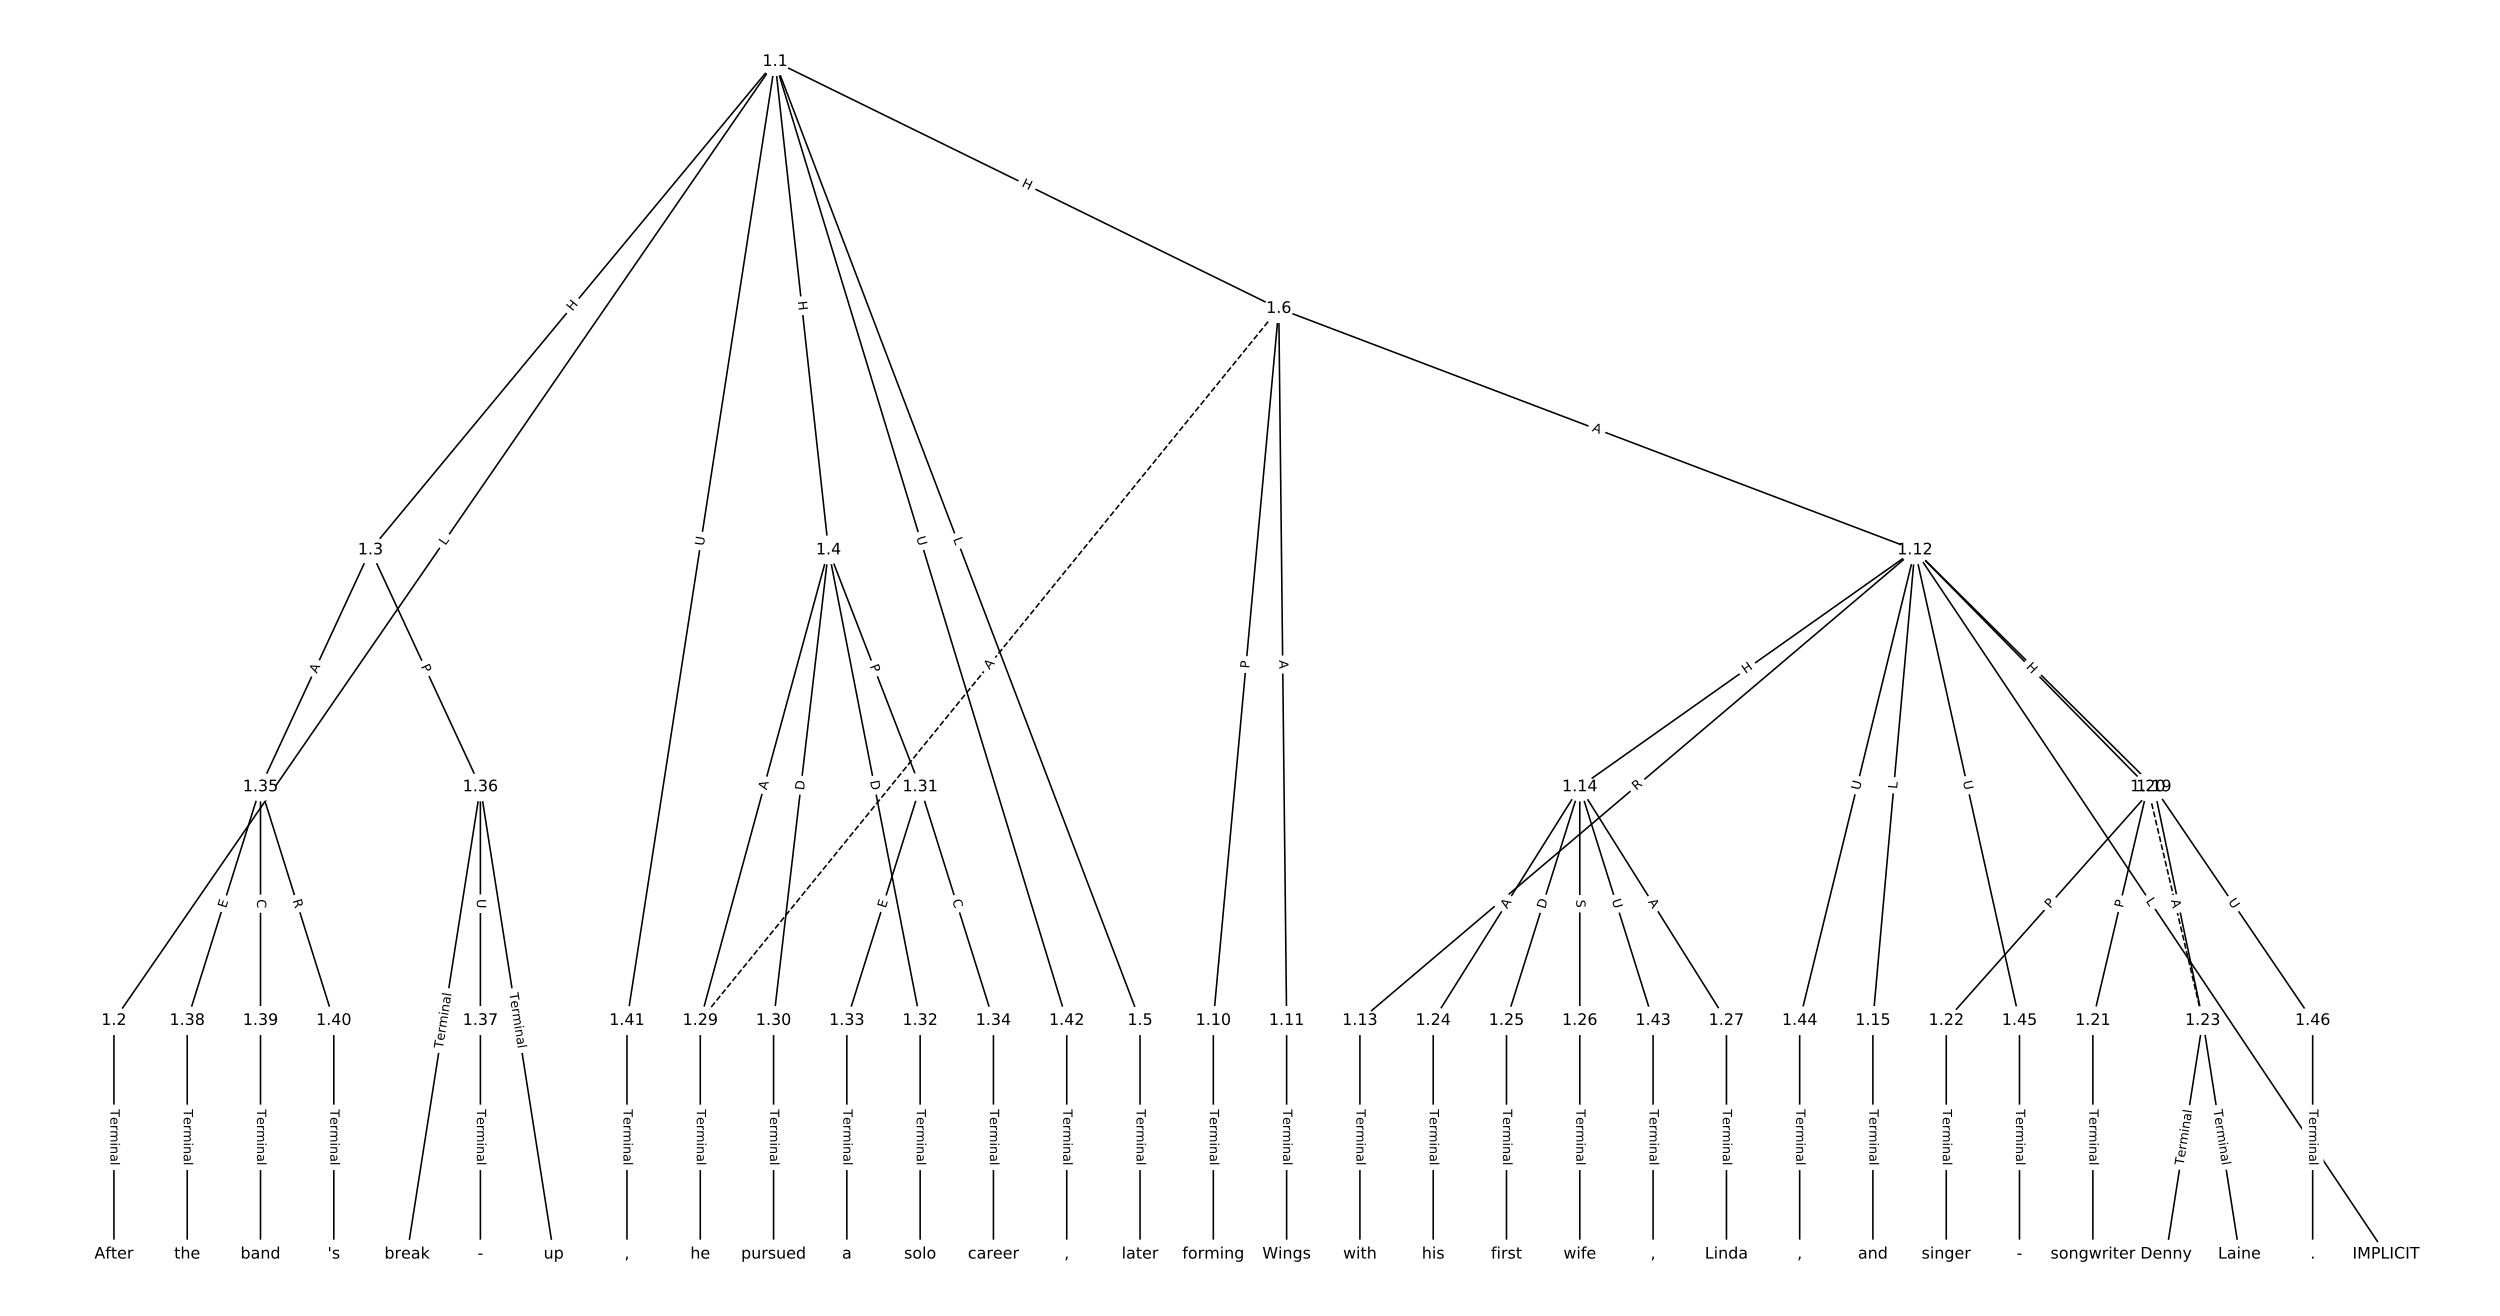 <?xml version="1.0" encoding="UTF-8"?>
<!DOCTYPE svg  PUBLIC '-//W3C//DTD SVG 1.1//EN'  'http://www.w3.org/Graphics/SVG/1.1/DTD/svg11.dtd'>
<svg width="1570.7pt" height="826.67pt" version="1.1" viewBox="0 0 1570.7 826.67" xmlns="http://www.w3.org/2000/svg" xmlns:xlink="http://www.w3.org/1999/xlink">
<defs>
<style type="text/css">*{stroke-linecap:butt;stroke-linejoin:round;}</style>
</defs>
<path d="m0 826.67h1570.7v-826.67h-1570.7z" fill="#fff"/>
<g fill="none" stroke="#000">
<path d="m486.96 38.683-415.38 602.5" clip-path="url(#a)"/>
<path d="m486.96 38.683-254.21 306.87" clip-path="url(#a)"/>
<path d="m486.96 38.683 33.594 306.87" clip-path="url(#a)"/>
<path d="m486.96 38.683 229.3 602.5" clip-path="url(#a)"/>
<path d="m486.96 38.683 316.48 155.16" clip-path="url(#a)"/>
<path d="m486.96 38.683-93.04 602.5" clip-path="url(#a)"/>
<path d="m486.96 38.683 183.25 602.5" clip-path="url(#a)"/>
<path d="m71.577 641.19v146.8" clip-path="url(#a)"/>
<path d="m232.75 345.55-69.073 148.84" clip-path="url(#a)"/>
<path d="m232.75 345.55 69.073 148.84" clip-path="url(#a)"/>
<path d="m520.55 345.55-80.585 295.64" clip-path="url(#a)"/>
<path d="m520.55 345.55-34.537 295.64" clip-path="url(#a)"/>
<path d="m520.55 345.55 57.561 148.84" clip-path="url(#a)"/>
<path d="m520.55 345.55 57.561 295.64" clip-path="url(#a)"/>
<path d="m716.26 641.19v146.8" clip-path="url(#a)"/>
<path d="m803.44 193.84-41.132 447.34" clip-path="url(#a)"/>
<path d="m803.44 193.84 4.917 447.34" clip-path="url(#a)"/>
<path d="m803.44 193.84 399.69 151.71" clip-path="url(#a)"/>
<path d="m803.44 193.84-363.47 447.34" clip-path="url(#a)" stroke-dasharray="3.7,1.6"/>
<path d="m762.31 641.19v146.8" clip-path="url(#a)"/>
<path d="m808.36 641.19v146.8" clip-path="url(#a)"/>
<path d="m1203.1 345.55-348.72 295.64" clip-path="url(#a)"/>
<path d="m1203.1 345.55-210.58 148.84" clip-path="url(#a)"/>
<path d="m1203.1 345.55-26.382 295.64" clip-path="url(#a)"/>
<path d="m1203.1 345.55 295.96 442.43" clip-path="url(#a)"/>
<path d="m1203.1 345.55 150.14 148.84" clip-path="url(#a)"/>
<path d="m1203.1 345.55 146.3 148.84" clip-path="url(#a)"/>
<path d="m1203.1 345.55-72.431 295.64" clip-path="url(#a)"/>
<path d="m1203.1 345.55 65.715 295.64" clip-path="url(#a)"/>
<path d="m854.41 641.19v146.8" clip-path="url(#a)"/>
<path d="m992.55 494.39-92.098 146.8" clip-path="url(#a)"/>
<path d="m992.55 494.39-46.049 146.8" clip-path="url(#a)"/>
<path d="m992.55 494.39v146.8" clip-path="url(#a)"/>
<path d="m992.55 494.39 92.098 146.8" clip-path="url(#a)"/>
<path d="m992.55 494.39 46.049 146.8" clip-path="url(#a)"/>
<path d="m1176.7 641.19v146.8" clip-path="url(#a)"/>
<path d="m1353.3 494.39-130.47 146.8" clip-path="url(#a)"/>
<path d="m1353.3 494.39 30.699 146.8" clip-path="url(#a)"/>
<path d="m1353.3 494.39 99.772 146.8" clip-path="url(#a)"/>
<path d="m1349.4 494.39-34.537 146.8" clip-path="url(#a)"/>
<path d="m1349.4 494.39 34.537 146.8" clip-path="url(#a)" stroke-dasharray="3.7,1.6"/>
<path d="m1314.9 641.19v146.8" clip-path="url(#a)"/>
<path d="m1222.8 641.19v146.8" clip-path="url(#a)"/>
<path d="m1384 641.19-23.024 146.8" clip-path="url(#a)"/>
<path d="m1384 641.19 23.024 146.8" clip-path="url(#a)"/>
<path d="m900.46 641.19v146.8" clip-path="url(#a)"/>
<path d="m946.5 641.19v146.8" clip-path="url(#a)"/>
<path d="m992.55 641.19v146.8" clip-path="url(#a)"/>
<path d="m1084.7 641.19v146.8" clip-path="url(#a)"/>
<path d="m439.97 641.19v146.8" clip-path="url(#a)"/>
<path d="m486.02 641.19v146.8" clip-path="url(#a)"/>
<path d="m578.11 494.39-46.049 146.8" clip-path="url(#a)"/>
<path d="m578.11 494.39 46.049 146.8" clip-path="url(#a)"/>
<path d="m578.11 641.19v146.8" clip-path="url(#a)"/>
<path d="m532.06 641.19v146.8" clip-path="url(#a)"/>
<path d="m624.16 641.19v146.8" clip-path="url(#a)"/>
<path d="m163.67 494.39-46.049 146.8" clip-path="url(#a)"/>
<path d="m163.67 494.39v146.8" clip-path="url(#a)"/>
<path d="m163.67 494.39 46.049 146.8" clip-path="url(#a)"/>
<path d="m301.82 494.39-46.049 293.59" clip-path="url(#a)"/>
<path d="m301.82 494.39 46.049 293.59" clip-path="url(#a)"/>
<path d="m301.82 494.39v146.8" clip-path="url(#a)"/>
<path d="m301.82 641.19v146.8" clip-path="url(#a)"/>
<path d="m117.63 641.19v146.8" clip-path="url(#a)"/>
<path d="m163.67 641.19v146.8" clip-path="url(#a)"/>
<path d="m209.72 641.19v146.8" clip-path="url(#a)"/>
<path d="m393.92 641.19v146.8" clip-path="url(#a)"/>
<path d="m670.21 641.19v146.8" clip-path="url(#a)"/>
<path d="m1038.6 641.19v146.8" clip-path="url(#a)"/>
<path d="m1130.7 641.19v146.8" clip-path="url(#a)"/>
<path d="m1268.8 641.19v146.8" clip-path="url(#a)"/>
<path d="m1453 641.19v146.8" clip-path="url(#a)"/>
</g>
<path d="m283.17 345.33 2.53-3.67q1.362-1.976-0.614-3.338l-6.374-4.395q-1.976-1.362-3.338 0.614l-2.53 3.67q-1.362 1.976 0.614 3.338l6.374 4.395q1.976 1.362 3.338-0.614z" clip-path="url(#a)" fill="#fff" stroke="#fff"/>
<g clip-path="url(#a)">
<defs>
<path id="s" d="m9.812 72.906h9.859v-64.609h35.5v-8.297h-45.359z"/>
</defs>
<g transform="translate(279.82 343.02) rotate(-55.417) scale(.08 -.08)">
<use xlink:href="#s"/>
</g>
</g>
<path d="m362.76 198.43 3.838-4.633q1.531-1.848-0.317-3.379l-5.962-4.939q-1.848-1.531-3.379 0.317l-3.838 4.633q-1.531 1.848 0.317 3.379l5.962 4.939q1.848 1.531 3.379-0.317z" clip-path="url(#a)" fill="#fff" stroke="#fff"/>
<g clip-path="url(#a)">
<defs>
<path id="u" d="m9.812 72.906h9.859v-29.891h35.844v29.891h9.859v-72.906h-9.859v34.719h-35.844v-34.719h-9.859z"/>
</defs>
<g transform="translate(359.63 195.84) rotate(-50.361) scale(.08 -.08)">
<use xlink:href="#u"/>
</g>
</g>
<path d="m497.19 189.81 0.655 5.981q0.261 2.386 2.647 2.125l7.697-0.843q2.386-0.261 2.125-2.647l-0.655-5.981q-0.261-2.386-2.647-2.125l-7.697 0.843q-2.386 0.261-2.125 2.647z" clip-path="url(#a)" fill="#fff" stroke="#fff"/>
<g clip-path="url(#a)">
<g transform="translate(501.23 189.37) rotate(83.752) scale(.08 -.08)">
<use xlink:href="#u"/>
</g>
</g>
<path d="m594.96 340.08 1.585 4.166q0.854 2.243 3.097 1.389l7.236-2.754q2.243-0.854 1.389-3.097l-1.585-4.166q-0.854-2.243-3.097-1.389l-7.236 2.754q-2.243 0.854-1.389 3.097z" clip-path="url(#a)" fill="#fff" stroke="#fff"/>
<g clip-path="url(#a)">
<g transform="translate(598.75 338.64) rotate(69.164) scale(.08 -.08)">
<use xlink:href="#s"/>
</g>
</g>
<path d="m639.74 120.57 5.402 2.648q2.155 1.056 3.212-1.098l3.408-6.952q1.056-2.155-1.098-3.212l-5.402-2.648q-2.155-1.056-3.212 1.098l-3.408 6.952q-1.056 2.155 1.098 3.212z" clip-path="url(#a)" fill="#fff" stroke="#fff"/>
<g clip-path="url(#a)">
<g transform="translate(641.53 116.92) rotate(26.117) scale(.08 -.08)">
<use xlink:href="#u"/>
</g>
</g>
<path d="m446.19 343.79 0.894-5.786q0.366-2.372-2.006-2.738l-7.652-1.182q-2.372-0.366-2.738 2.006l-0.894 5.786q-0.366 2.372 2.006 2.738l7.652 1.182q2.372 0.366 2.738-2.006z" clip-path="url(#a)" fill="#fff" stroke="#fff"/>
<g clip-path="url(#a)">
<defs>
<path id="r" d="m8.688 72.906h9.922v-44.297q0-11.719 4.234-16.875 4.25-5.141 13.781-5.141 9.469 0 13.719 5.141 4.25 5.156 4.25 16.875v44.297h9.906v-45.516q0-14.25-7.062-21.531-7.047-7.281-20.812-7.281-13.828 0-20.891 7.281-7.047 7.281-7.047 21.531z"/>
</defs>
<g transform="translate(442.17 343.16) rotate(-81.222) scale(.08 -.08)">
<use xlink:href="#r"/>
</g>
</g>
<path d="m571.73 338.96 1.704 5.602q0.698 2.296 2.994 1.598l7.407-2.253q2.296-0.698 1.598-2.994l-1.704-5.602q-0.698-2.296-2.994-1.598l-7.407 2.253q-2.296 0.698-1.598 2.994z" clip-path="url(#a)" fill="#fff" stroke="#fff"/>
<g clip-path="url(#a)">
<g transform="translate(575.62 337.78) rotate(73.083) scale(.08 -.08)">
<use xlink:href="#r"/>
</g>
</g>
<path d="m65.305 696.94v35.285q0 2.4 2.4 2.4h7.742q2.4 0 2.4-2.4v-35.285q0-2.4-2.4-2.4h-7.742q-2.4 0-2.4 2.4z" clip-path="url(#a)" fill="#fff" stroke="#fff"/>
<g clip-path="url(#a)">
<defs>
<path id="k" d="m-0.297 72.906h61.672v-8.312h-25.875v-64.594h-9.906v64.594h-25.891z"/>
<path id="d" d="m56.203 29.594v-4.391h-41.312q0.594-9.281 5.594-14.141t13.938-4.859q5.172 0 10.031 1.266t9.656 3.812v-8.5q-4.844-2.047-9.922-3.125t-10.297-1.078q-13.094 0-20.734 7.609-7.641 7.625-7.641 20.625 0 13.422 7.25 21.297 7.25 7.891 19.562 7.891 11.031 0 17.453-7.109 6.422-7.094 6.422-19.297zm-8.984 2.641q-0.094 7.359-4.125 11.75-4.031 4.406-10.672 4.406-7.516 0-12.031-4.25t-5.203-11.969z"/>
<path id="e" d="m41.109 46.297q-1.516 0.875-3.297 1.281-1.781 0.422-3.922 0.422-7.625 0-11.703-4.953t-4.078-14.234v-28.812h-9.031v54.688h9.031v-8.5q2.844 4.984 7.375 7.391 4.547 2.422 11.047 2.422 0.922 0 2.047-0.125 1.125-0.109 2.484-0.359z"/>
<path id="l" d="m52 44.188q3.375 6.062 8.062 8.938t11.031 2.875q8.547 0 13.188-5.984 4.641-5.969 4.641-17v-33.016h-9.031v32.719q0 7.859-2.797 11.656-2.781 3.812-8.484 3.812-6.984 0-11.047-4.641-4.047-4.625-4.047-12.641v-30.906h-9.031v32.719q0 7.906-2.781 11.688t-8.594 3.781q-6.891 0-10.953-4.656-4.047-4.656-4.047-12.625v-30.906h-9.031v54.688h9.031v-8.5q3.078 5.031 7.375 7.422t10.203 2.391q5.969 0 10.141-3.031 4.172-3.016 6.172-8.781z"/>
<path id="g" d="m9.422 54.688h8.984v-54.688h-8.984zm0 21.297h8.984v-11.391h-8.984z"/>
<path id="f" d="m54.891 33.016v-33.016h-8.984v32.719q0 7.766-3.031 11.609-3.031 3.859-9.078 3.859-7.281 0-11.484-4.641-4.203-4.625-4.203-12.641v-30.906h-9.031v54.688h9.031v-8.5q3.234 4.938 7.594 7.375 4.375 2.438 10.094 2.438 9.422 0 14.25-5.828 4.844-5.828 4.844-17.156z"/>
<path id="i" d="m34.281 27.484q-10.891 0-15.094-2.484t-4.203-8.5q0-4.781 3.156-7.594 3.156-2.797 8.562-2.797 7.484 0 12 5.297t4.516 14.078v2zm17.922 3.719v-31.203h-8.984v8.297q-3.078-4.969-7.672-7.344t-11.234-2.375q-8.391 0-13.359 4.719-4.953 4.719-4.953 12.625 0 9.219 6.172 13.906 6.188 4.688 18.438 4.688h12.609v0.891q0 6.203-4.078 9.594t-11.453 3.391q-4.688 0-9.141-1.125-4.438-1.125-8.531-3.375v8.312q4.922 1.906 9.562 2.844 4.641 0.953 9.031 0.953 11.875 0 17.734-6.156 5.859-6.141 5.859-18.641z"/>
<path id="j" d="m9.422 75.984h8.984v-75.984h-8.984z"/>
</defs>
<g transform="translate(69.369 696.94) rotate(90) scale(.08 -.08)">
<use xlink:href="#k"/>
<use x="60.818" xlink:href="#d"/>
<use x="122.342" xlink:href="#e"/>
<use x="163.439" xlink:href="#l"/>
<use x="260.852" xlink:href="#g"/>
<use x="288.635" xlink:href="#f"/>
<use x="352.014" xlink:href="#i"/>
<use x="413.293" xlink:href="#j"/>
</g>
</g>
<path d="m202.75 425.09 2.304-4.964q1.01-2.177-1.167-3.187l-7.023-3.259q-2.177-1.01-3.187 1.167l-2.304 4.964q-1.01 2.177 1.167 3.187l7.023 3.259q2.177 1.01 3.187-1.167z" clip-path="url(#a)" fill="#fff" stroke="#fff"/>
<g clip-path="url(#a)">
<defs>
<path id="p" d="m34.188 63.188-13.391-36.281h26.812zm-5.578 9.719h11.188l27.781-72.906h-10.25l-6.641 18.703h-32.859l-6.641-18.703h-10.406z"/>
</defs>
<g transform="translate(199.06 423.38) rotate(-65.105) scale(.08 -.08)">
<use xlink:href="#p"/>
</g>
</g>
<path d="m260.58 420.42 2.031 4.375q1.01 2.177 3.187 1.167l7.023-3.259q2.177-1.01 1.167-3.187l-2.031-4.375q-1.01-2.177-3.187-1.167l-7.023 3.259q-2.177 1.01-1.167 3.187z" clip-path="url(#a)" fill="#fff" stroke="#fff"/>
<g clip-path="url(#a)">
<defs>
<path id="t" d="m19.672 64.797v-27.391h12.406q6.891 0 10.641 3.562 3.766 3.562 3.766 10.156 0 6.547-3.766 10.109-3.75 3.562-10.641 3.562zm-9.859 8.109h22.266q12.266 0 18.531-5.547 6.281-5.547 6.281-16.234 0-10.797-6.281-16.312-6.266-5.516-18.531-5.516h-12.406v-29.297h-9.859z"/>
</defs>
<g transform="translate(264.27 418.71) rotate(65.105) scale(.08 -.08)">
<use xlink:href="#t"/>
</g>
</g>
<path d="m485.59 497.66 1.439-5.28q0.631-2.316-1.684-2.947l-7.47-2.036q-2.316-0.631-2.947 1.684l-1.439 5.28q-0.631 2.316 1.684 2.947l7.47 2.036q2.316 0.631 2.947-1.684z" clip-path="url(#a)" fill="#fff" stroke="#fff"/>
<g clip-path="url(#a)">
<g transform="translate(481.67 496.59) rotate(-74.753) scale(.08 -.08)">
<use xlink:href="#p"/>
</g>
</g>
<path d="m509.16 497.16 0.715-6.118q0.278-2.384-2.105-2.662l-7.69-0.898q-2.384-0.278-2.662 2.105l-0.715 6.118q-0.278 2.384 2.105 2.662l7.69 0.898q2.384 0.278 2.662-2.105z" clip-path="url(#a)" fill="#fff" stroke="#fff"/>
<g clip-path="url(#a)">
<defs>
<path id="x" d="m19.672 64.797v-56.688h11.922q15.094 0 22.094 6.828 7 6.844 7 21.594 0 14.641-7 21.453t-22.094 6.812zm-9.859 8.109h20.266q21.188 0 31.094-8.812 9.922-8.812 9.922-27.562 0-18.859-9.969-27.703-9.953-8.828-31.047-8.828h-20.266z"/>
</defs>
<g transform="translate(505.12 496.68) rotate(-83.337) scale(.08 -.08)">
<use xlink:href="#x"/>
</g>
</g>
<path d="m542.61 419.98 1.74 4.499q0.866 2.238 3.104 1.373l7.221-2.793q2.238-0.866 1.373-3.104l-1.74-4.499q-0.866-2.238-3.104-1.373l-7.221 2.793q-2.238 0.866-1.373 3.104z" clip-path="url(#a)" fill="#fff" stroke="#fff"/>
<g clip-path="url(#a)">
<g transform="translate(546.4 418.52) rotate(68.857) scale(.08 -.08)">
<use xlink:href="#t"/>
</g>
</g>
<path d="m542.59 491.54 1.177 6.046q0.459 2.356 2.814 1.897l7.6-1.48q2.356-0.459 1.897-2.814l-1.177-6.046q-0.459-2.356-2.814-1.897l-7.6 1.48q-2.356 0.459-1.897 2.814z" clip-path="url(#a)" fill="#fff" stroke="#fff"/>
<g clip-path="url(#a)">
<g transform="translate(546.58 490.77) rotate(78.982) scale(.08 -.08)">
<use xlink:href="#x"/>
</g>
</g>
<path d="m709.99 696.94v35.285q0 2.4 2.4 2.4h7.742q2.4 0 2.4-2.4v-35.285q0-2.4-2.4-2.4h-7.742q-2.4 0-2.4 2.4z" clip-path="url(#a)" fill="#fff" stroke="#fff"/>
<g clip-path="url(#a)">
<g transform="translate(714.05 696.94) rotate(90) scale(.08 -.08)">
<use xlink:href="#k"/>
<use x="60.818" xlink:href="#d"/>
<use x="122.342" xlink:href="#e"/>
<use x="163.439" xlink:href="#l"/>
<use x="260.852" xlink:href="#g"/>
<use x="288.635" xlink:href="#f"/>
<use x="352.014" xlink:href="#i"/>
<use x="413.293" xlink:href="#j"/>
</g>
</g>
<path d="m788.9 420.49 0.442-4.803q0.22-2.39-2.17-2.61l-7.71-0.709q-2.39-0.22-2.61 2.17l-0.442 4.803q-0.22 2.39 2.17 2.61l7.71 0.709q2.39 0.22 2.61-2.17z" clip-path="url(#a)" fill="#fff" stroke="#fff"/>
<g clip-path="url(#a)">
<g transform="translate(784.85 420.12) rotate(-84.747) scale(.08 -.08)">
<use xlink:href="#t"/>
</g>
</g>
<path d="m799.6 414.85 0.06 5.472q0.026 2.4 2.426 2.373l7.742-0.085q2.4-0.026 2.373-2.426l-0.06-5.472q-0.026-2.4-2.426-2.373l-7.742 0.085q-2.4 0.026-2.373 2.426z" clip-path="url(#a)" fill="#fff" stroke="#fff"/>
<g clip-path="url(#a)">
<g transform="translate(803.66 414.8) rotate(89.37) scale(.08 -.08)">
<use xlink:href="#p"/>
</g>
</g>
<path d="m998.5 274.59 5.116 1.942q2.244 0.852 3.095-1.392l2.748-7.239q0.852-2.244-1.392-3.095l-5.116-1.942q-2.244-0.852-3.095 1.392l-2.748 7.239q-0.852 2.244 1.392 3.095z" clip-path="url(#a)" fill="#fff" stroke="#fff"/>
<g clip-path="url(#a)">
<g transform="translate(999.94 270.79) rotate(20.785) scale(.08 -.08)">
<use xlink:href="#p"/>
</g>
</g>
<path d="m624.85 423.59 3.451-4.247q1.513-1.863-0.349-3.376l-6.009-4.882q-1.863-1.513-3.376 0.349l-3.451 4.247q-1.513 1.863 0.349 3.376l6.009 4.882q1.863 1.513 3.376-0.349z" clip-path="url(#a)" fill="#fff" stroke="#fff"/>
<g clip-path="url(#a)">
<g transform="translate(621.69 421.03) rotate(-50.905) scale(.08 -.08)">
<use xlink:href="#p"/>
</g>
</g>
<path d="m756.04 696.94v35.285q0 2.4 2.4 2.4h7.742q2.4 0 2.4-2.4v-35.285q0-2.4-2.4-2.4h-7.742q-2.4 0-2.4 2.4z" clip-path="url(#a)" fill="#fff" stroke="#fff"/>
<g clip-path="url(#a)">
<g transform="translate(760.1 696.94) rotate(90) scale(.08 -.08)">
<use xlink:href="#k"/>
<use x="60.818" xlink:href="#d"/>
<use x="122.342" xlink:href="#e"/>
<use x="163.439" xlink:href="#l"/>
<use x="260.852" xlink:href="#g"/>
<use x="288.635" xlink:href="#f"/>
<use x="352.014" xlink:href="#i"/>
<use x="413.293" xlink:href="#j"/>
</g>
</g>
<path d="m802.09 696.94v35.285q0 2.4 2.4 2.4h7.742q2.4 0 2.4-2.4v-35.285q0-2.4-2.4-2.4h-7.742q-2.4 0-2.4 2.4z" clip-path="url(#a)" fill="#fff" stroke="#fff"/>
<g clip-path="url(#a)">
<g transform="translate(806.15 696.94) rotate(90) scale(.08 -.08)">
<use xlink:href="#k"/>
<use x="60.818" xlink:href="#d"/>
<use x="122.342" xlink:href="#e"/>
<use x="163.439" xlink:href="#l"/>
<use x="260.852" xlink:href="#g"/>
<use x="288.635" xlink:href="#f"/>
<use x="352.014" xlink:href="#i"/>
<use x="413.293" xlink:href="#j"/>
</g>
</g>
<path d="m1030.7 499.95 4.24-3.595q1.831-1.552 0.279-3.383l-5.007-5.906q-1.552-1.831-3.383-0.279l-4.24 3.595q-1.831 1.552-0.279 3.383l5.007 5.906q1.552 1.831 3.383 0.279z" clip-path="url(#a)" fill="#fff" stroke="#fff"/>
<g clip-path="url(#a)">
<defs>
<path id="am" d="m44.391 34.188q3.172-1.078 6.172-4.594t6.031-9.672l10.016-19.922h-10.609l-9.312 18.703q-3.625 7.328-7.016 9.719t-9.25 2.391h-10.75v-30.812h-9.859v72.906h22.266q12.5 0 18.656-5.234 6.156-5.219 6.156-15.766 0-6.891-3.203-11.438-3.203-4.531-9.297-6.281zm-24.719 30.609v-25.875h12.406q7.125 0 10.766 3.297t3.641 9.688-3.641 9.641-10.766 3.25z"/>
</defs>
<g transform="translate(1028.1 496.85) rotate(-40.29) scale(.08 -.08)">
<use xlink:href="#am"/>
</g>
</g>
<path d="m1099 426.83 4.913-3.473q1.96-1.385 0.575-3.345l-4.469-6.323q-1.385-1.96-3.345-0.575l-4.913 3.473q-1.96 1.385-0.575 3.345l4.469 6.323q1.385 1.96 3.345 0.575z" clip-path="url(#a)" fill="#fff" stroke="#fff"/>
<g clip-path="url(#a)">
<g transform="translate(1096.7 423.51) rotate(-35.253) scale(.08 -.08)">
<use xlink:href="#u"/>
</g>
</g>
<path d="m1196 496.15 0.396-4.44q0.213-2.39-2.177-2.604l-7.712-0.688q-2.39-0.213-2.604 2.177l-0.396 4.44q-0.213 2.39 2.177 2.604l7.712 0.688q2.39 0.213 2.604-2.177z" clip-path="url(#a)" fill="#fff" stroke="#fff"/>
<g clip-path="url(#a)">
<g transform="translate(1191.9 495.78) rotate(-84.901) scale(.08 -.08)">
<use xlink:href="#s"/>
</g>
</g>
<path d="m1344.7 568.4 2.478 3.705q1.334 1.995 3.329 0.66l6.435-4.305q1.995-1.334 0.66-3.329l-2.478-3.705q-1.334-1.995-3.329-0.66l-6.435 4.305q-1.995 1.334-0.66 3.329z" clip-path="url(#a)" fill="#fff" stroke="#fff"/>
<g clip-path="url(#a)">
<g transform="translate(1348 566.14) rotate(56.22) scale(.08 -.08)">
<use xlink:href="#s"/>
</g>
</g>
<path d="m1271.6 422.31 4.273 4.236q1.704 1.69 3.394-0.015l5.451-5.498q1.69-1.704-0.015-3.394l-4.273-4.236q-1.704-1.69-3.394 0.015l-5.451 5.498q-1.69 1.704 0.015 3.394z" clip-path="url(#a)" fill="#fff" stroke="#fff"/>
<g clip-path="url(#a)">
<g transform="translate(1274.5 419.42) rotate(44.751) scale(.08 -.08)">
<use xlink:href="#u"/>
</g>
</g>
<path d="m1269.7 422.22 4.217 4.291q1.682 1.712 3.394 0.029l5.522-5.428q1.712-1.682 0.029-3.394l-4.217-4.291q-1.682-1.712-3.394-0.029l-5.522 5.428q-1.712 1.682-0.029 3.394z" clip-path="url(#a)" fill="#fff" stroke="#fff"/>
<g clip-path="url(#a)">
<g transform="translate(1272.6 419.37) rotate(45.493) scale(.08 -.08)">
<use xlink:href="#u"/>
</g>
</g>
<path d="m1172.3 497.7 1.393-5.687q0.571-2.331-1.76-2.902l-7.52-1.842q-2.331-0.571-2.902 1.76l-1.393 5.687q-0.571 2.331 1.76 2.902l7.52 1.842q2.331 0.571 2.902-1.76z" clip-path="url(#a)" fill="#fff" stroke="#fff"/>
<g clip-path="url(#a)">
<g transform="translate(1168.4 496.74) rotate(-76.234) scale(.08 -.08)">
<use xlink:href="#r"/>
</g>
</g>
<path d="m1229.2 491.87 1.27 5.715q0.521 2.343 2.864 1.822l7.558-1.68q2.343-0.521 1.822-2.864l-1.27-5.715q-0.521-2.343-2.864-1.822l-7.558 1.68q-2.343 0.521-1.822 2.864z" clip-path="url(#a)" fill="#fff" stroke="#fff"/>
<g clip-path="url(#a)">
<g transform="translate(1233.2 490.99) rotate(77.468) scale(.08 -.08)">
<use xlink:href="#r"/>
</g>
</g>
<path d="m848.14 696.94v35.285q0 2.4 2.4 2.4h7.742q2.4 0 2.4-2.4v-35.285q0-2.4-2.4-2.4h-7.742q-2.4 0-2.4 2.4z" clip-path="url(#a)" fill="#fff" stroke="#fff"/>
<g clip-path="url(#a)">
<g transform="translate(852.2 696.94) rotate(90) scale(.08 -.08)">
<use xlink:href="#k"/>
<use x="60.818" xlink:href="#d"/>
<use x="122.342" xlink:href="#e"/>
<use x="163.439" xlink:href="#l"/>
<use x="260.852" xlink:href="#g"/>
<use x="288.635" xlink:href="#f"/>
<use x="352.014" xlink:href="#i"/>
<use x="413.293" xlink:href="#j"/>
</g>
</g>
<path d="m950.36 573.44 2.908-4.636q1.276-2.033-0.758-3.308l-6.559-4.115q-2.033-1.276-3.308 0.758l-2.908 4.636q-1.276 2.033 0.758 3.308l6.559 4.115q2.033 1.276 3.308-0.758z" clip-path="url(#a)" fill="#fff" stroke="#fff"/>
<g clip-path="url(#a)">
<g transform="translate(946.92 571.28) rotate(-57.897) scale(.08 -.08)">
<use xlink:href="#p"/>
</g>
</g>
<path d="m974.59 572.6 1.844-5.878q0.718-2.29-1.572-3.008l-7.388-2.317q-2.29-0.718-3.008 1.572l-1.844 5.878q-0.718 2.29 1.572 3.008l7.388 2.317q2.29 0.718 3.008-1.572z" clip-path="url(#a)" fill="#fff" stroke="#fff"/>
<g clip-path="url(#a)">
<g transform="translate(970.71 571.39) rotate(-72.584) scale(.08 -.08)">
<use xlink:href="#x"/>
</g>
</g>
<path d="m986.28 565.25v5.079q0 2.4 2.4 2.4h7.742q2.4 0 2.4-2.4v-5.079q0-2.4-2.4-2.4h-7.742q-2.4 0-2.4 2.4z" clip-path="url(#a)" fill="#fff" stroke="#fff"/>
<g clip-path="url(#a)">
<defs>
<path id="at" d="m53.516 70.516v-9.625q-5.609 2.688-10.594 4-4.984 1.328-9.625 1.328-8.047 0-12.422-3.125t-4.375-8.891q0-4.844 2.906-7.312 2.906-2.453 11.016-3.969l5.953-1.219q11.031-2.109 16.281-7.406t5.25-14.172q0-10.609-7.109-16.078-7.094-5.469-20.812-5.469-5.172 0-11.016 1.172-5.828 1.172-12.078 3.469v10.156q6-3.359 11.766-5.078 5.766-1.703 11.328-1.703 8.438 0 13.031 3.312 4.594 3.328 4.594 9.484 0 5.359-3.297 8.391t-10.812 4.547l-6.016 1.172q-11.031 2.188-15.969 6.875-4.922 4.688-4.922 13.047 0 9.672 6.812 15.234t18.766 5.562q5.141 0 10.453-0.938 5.328-0.922 10.891-2.766z"/>
</defs>
<g transform="translate(990.35 565.25) rotate(90) scale(.08 -.08)">
<use xlink:href="#at"/>
</g>
</g>
<path d="m1031.8 568.8 2.908 4.636q1.276 2.033 3.308 0.758l6.559-4.115q2.033-1.276 0.758-3.308l-2.908-4.636q-1.276-2.033-3.308-0.758l-6.559 4.115q-2.033 1.276-0.758 3.308z" clip-path="url(#a)" fill="#fff" stroke="#fff"/>
<g clip-path="url(#a)">
<g transform="translate(1035.3 566.64) rotate(57.897) scale(.08 -.08)">
<use xlink:href="#p"/>
</g>
</g>
<path d="m1008.7 566.87 1.752 5.587q0.718 2.29 3.008 1.572l7.388-2.317q2.29-0.718 1.572-3.008l-1.752-5.587q-0.718-2.29-3.008-1.572l-7.388 2.317q-2.29 0.718-1.572 3.008z" clip-path="url(#a)" fill="#fff" stroke="#fff"/>
<g clip-path="url(#a)">
<g transform="translate(1012.6 565.66) rotate(72.584) scale(.08 -.08)">
<use xlink:href="#r"/>
</g>
</g>
<path d="m1170.5 696.94v35.285q0 2.4 2.4 2.4h7.742q2.4 0 2.4-2.4v-35.285q0-2.4-2.4-2.4h-7.742q-2.4 0-2.4 2.4z" clip-path="url(#a)" fill="#fff" stroke="#fff"/>
<g clip-path="url(#a)">
<g transform="translate(1174.5 696.94) rotate(90) scale(.08 -.08)">
<use xlink:href="#k"/>
<use x="60.818" xlink:href="#d"/>
<use x="122.342" xlink:href="#e"/>
<use x="163.439" xlink:href="#l"/>
<use x="260.852" xlink:href="#g"/>
<use x="288.635" xlink:href="#f"/>
<use x="352.014" xlink:href="#i"/>
<use x="413.293" xlink:href="#j"/>
</g>
</g>
<path d="m1291.1 573.76 3.204-3.606q1.594-1.794-0.2-3.388l-5.787-5.144q-1.794-1.594-3.388 0.2l-3.204 3.606q-1.594 1.794 0.2 3.388l5.787 5.144q1.794 1.594 3.388-0.2z" clip-path="url(#a)" fill="#fff" stroke="#fff"/>
<g clip-path="url(#a)">
<g transform="translate(1288.1 571.06) rotate(-48.37) scale(.08 -.08)">
<use xlink:href="#t"/>
</g>
</g>
<path d="m1361.9 566.39 1.12 5.357q0.491 2.349 2.841 1.858l7.579-1.585q2.349-0.491 1.858-2.841l-1.12-5.357q-0.491-2.349-2.841-1.858l-7.579 1.585q-2.349 0.491-1.858 2.841z" clip-path="url(#a)" fill="#fff" stroke="#fff"/>
<g clip-path="url(#a)">
<g transform="translate(1365.9 565.56) rotate(78.188) scale(.08 -.08)">
<use xlink:href="#p"/>
</g>
</g>
<path d="m1396.3 568.89 3.291 4.842q1.349 1.985 3.334 0.636l6.404-4.352q1.985-1.349 0.636-3.334l-3.291-4.842q-1.349-1.985-3.334-0.636l-6.404 4.352q-1.985 1.349-0.636 3.334z" clip-path="url(#a)" fill="#fff" stroke="#fff"/>
<g clip-path="url(#a)">
<g transform="translate(1399.7 566.61) rotate(55.798) scale(.08 -.08)">
<use xlink:href="#r"/>
</g>
</g>
<path d="m1337.7 571.57 1.105-4.696q0.55-2.336-1.787-2.886l-7.537-1.773q-2.336-0.55-2.886 1.787l-1.105 4.696q-0.55 2.336 1.787 2.886l7.537 1.773q2.336 0.55 2.886-1.787z" clip-path="url(#a)" fill="#fff" stroke="#fff"/>
<g clip-path="url(#a)">
<g transform="translate(1333.8 570.64) rotate(-76.761) scale(.08 -.08)">
<use xlink:href="#t"/>
</g>
</g>
<path d="m1360 566.56 1.253 5.327q0.55 2.336 2.886 1.787l7.537-1.773q2.336-0.55 1.787-2.886l-1.253-5.327q-0.55-2.336-2.886-1.787l-7.537 1.773q-2.336 0.55-1.787 2.886z" clip-path="url(#a)" fill="#fff" stroke="#fff"/>
<g clip-path="url(#a)">
<g transform="translate(1363.9 565.63) rotate(76.761) scale(.08 -.08)">
<use xlink:href="#p"/>
</g>
</g>
<path d="m1308.6 696.94v35.285q0 2.4 2.4 2.4h7.742q2.4 0 2.4-2.4v-35.285q0-2.4-2.4-2.4h-7.742q-2.4 0-2.4 2.4z" clip-path="url(#a)" fill="#fff" stroke="#fff"/>
<g clip-path="url(#a)">
<g transform="translate(1312.7 696.94) rotate(90) scale(.08 -.08)">
<use xlink:href="#k"/>
<use x="60.818" xlink:href="#d"/>
<use x="122.342" xlink:href="#e"/>
<use x="163.439" xlink:href="#l"/>
<use x="260.852" xlink:href="#g"/>
<use x="288.635" xlink:href="#f"/>
<use x="352.014" xlink:href="#i"/>
<use x="413.293" xlink:href="#j"/>
</g>
</g>
<path d="m1216.5 696.94v35.285q0 2.4 2.4 2.4h7.742q2.4 0 2.4-2.4v-35.285q0-2.4-2.4-2.4h-7.742q-2.4 0-2.4 2.4z" clip-path="url(#a)" fill="#fff" stroke="#fff"/>
<g clip-path="url(#a)">
<g transform="translate(1220.6 696.94) rotate(90) scale(.08 -.08)">
<use xlink:href="#k"/>
<use x="60.818" xlink:href="#d"/>
<use x="122.342" xlink:href="#e"/>
<use x="163.439" xlink:href="#l"/>
<use x="260.852" xlink:href="#g"/>
<use x="288.635" xlink:href="#f"/>
<use x="352.014" xlink:href="#i"/>
<use x="413.293" xlink:href="#j"/>
</g>
</g>
<path d="m1375.9 732.99 5.467-34.859q0.372-2.371-1.999-2.743l-7.649-1.2q-2.371-0.372-2.743 1.999l-5.467 34.859q-0.372 2.371 1.999 2.743l7.649 1.2q2.371 0.372 2.743-1.999z" clip-path="url(#a)" fill="#fff" stroke="#fff"/>
<g clip-path="url(#a)">
<g transform="translate(1371.9 732.36) rotate(-81.086) scale(.08 -.08)">
<use xlink:href="#k"/>
<use x="60.818" xlink:href="#d"/>
<use x="122.342" xlink:href="#e"/>
<use x="163.439" xlink:href="#l"/>
<use x="260.852" xlink:href="#g"/>
<use x="288.635" xlink:href="#f"/>
<use x="352.014" xlink:href="#i"/>
<use x="413.293" xlink:href="#j"/>
</g>
</g>
<path d="m1386.6 698.13 5.467 34.859q0.372 2.371 2.743 1.999l7.649-1.2q2.371-0.372 1.999-2.743l-5.467-34.859q-0.372-2.371-2.743-1.999l-7.649 1.2q-2.371 0.372-1.999 2.743z" clip-path="url(#a)" fill="#fff" stroke="#fff"/>
<g clip-path="url(#a)">
<g transform="translate(1390.6 697.5) rotate(81.086) scale(.08 -.08)">
<use xlink:href="#k"/>
<use x="60.818" xlink:href="#d"/>
<use x="122.342" xlink:href="#e"/>
<use x="163.439" xlink:href="#l"/>
<use x="260.852" xlink:href="#g"/>
<use x="288.635" xlink:href="#f"/>
<use x="352.014" xlink:href="#i"/>
<use x="413.293" xlink:href="#j"/>
</g>
</g>
<path d="m894.18 696.94v35.285q0 2.4 2.4 2.4h7.742q2.4 0 2.4-2.4v-35.285q0-2.4-2.4-2.4h-7.742q-2.4 0-2.4 2.4z" clip-path="url(#a)" fill="#fff" stroke="#fff"/>
<g clip-path="url(#a)">
<g transform="translate(898.25 696.94) rotate(90) scale(.08 -.08)">
<use xlink:href="#k"/>
<use x="60.818" xlink:href="#d"/>
<use x="122.342" xlink:href="#e"/>
<use x="163.439" xlink:href="#l"/>
<use x="260.852" xlink:href="#g"/>
<use x="288.635" xlink:href="#f"/>
<use x="352.014" xlink:href="#i"/>
<use x="413.293" xlink:href="#j"/>
</g>
</g>
<path d="m940.23 696.94v35.285q0 2.4 2.4 2.4h7.742q2.4 0 2.4-2.4v-35.285q0-2.4-2.4-2.4h-7.742q-2.4 0-2.4 2.4z" clip-path="url(#a)" fill="#fff" stroke="#fff"/>
<g clip-path="url(#a)">
<g transform="translate(944.3 696.94) rotate(90) scale(.08 -.08)">
<use xlink:href="#k"/>
<use x="60.818" xlink:href="#d"/>
<use x="122.342" xlink:href="#e"/>
<use x="163.439" xlink:href="#l"/>
<use x="260.852" xlink:href="#g"/>
<use x="288.635" xlink:href="#f"/>
<use x="352.014" xlink:href="#i"/>
<use x="413.293" xlink:href="#j"/>
</g>
</g>
<path d="m986.28 696.94v35.285q0 2.4 2.4 2.4h7.742q2.4 0 2.4-2.4v-35.285q0-2.4-2.4-2.4h-7.742q-2.4 0-2.4 2.4z" clip-path="url(#a)" fill="#fff" stroke="#fff"/>
<g clip-path="url(#a)">
<g transform="translate(990.35 696.94) rotate(90) scale(.08 -.08)">
<use xlink:href="#k"/>
<use x="60.818" xlink:href="#d"/>
<use x="122.342" xlink:href="#e"/>
<use x="163.439" xlink:href="#l"/>
<use x="260.852" xlink:href="#g"/>
<use x="288.635" xlink:href="#f"/>
<use x="352.014" xlink:href="#i"/>
<use x="413.293" xlink:href="#j"/>
</g>
</g>
<path d="m1078.4 696.94v35.285q0 2.4 2.4 2.4h7.742q2.4 0 2.4-2.4v-35.285q0-2.4-2.4-2.4h-7.742q-2.4 0-2.4 2.4z" clip-path="url(#a)" fill="#fff" stroke="#fff"/>
<g clip-path="url(#a)">
<g transform="translate(1082.4 696.94) rotate(90) scale(.08 -.08)">
<use xlink:href="#k"/>
<use x="60.818" xlink:href="#d"/>
<use x="122.342" xlink:href="#e"/>
<use x="163.439" xlink:href="#l"/>
<use x="260.852" xlink:href="#g"/>
<use x="288.635" xlink:href="#f"/>
<use x="352.014" xlink:href="#i"/>
<use x="413.293" xlink:href="#j"/>
</g>
</g>
<path d="m433.7 696.94v35.285q0 2.4 2.4 2.4h7.742q2.4 0 2.4-2.4v-35.285q0-2.4-2.4-2.4h-7.742q-2.4 0-2.4 2.4z" clip-path="url(#a)" fill="#fff" stroke="#fff"/>
<g clip-path="url(#a)">
<g transform="translate(437.76 696.94) rotate(90) scale(.08 -.08)">
<use xlink:href="#k"/>
<use x="60.818" xlink:href="#d"/>
<use x="122.342" xlink:href="#e"/>
<use x="163.439" xlink:href="#l"/>
<use x="260.852" xlink:href="#g"/>
<use x="288.635" xlink:href="#f"/>
<use x="352.014" xlink:href="#i"/>
<use x="413.293" xlink:href="#j"/>
</g>
</g>
<path d="m479.74 696.94v35.285q0 2.4 2.4 2.4h7.742q2.4 0 2.4-2.4v-35.285q0-2.4-2.4-2.4h-7.742q-2.4 0-2.4 2.4z" clip-path="url(#a)" fill="#fff" stroke="#fff"/>
<g clip-path="url(#a)">
<g transform="translate(483.81 696.94) rotate(90) scale(.08 -.08)">
<use xlink:href="#k"/>
<use x="60.818" xlink:href="#d"/>
<use x="122.342" xlink:href="#e"/>
<use x="163.439" xlink:href="#l"/>
<use x="260.852" xlink:href="#g"/>
<use x="288.635" xlink:href="#f"/>
<use x="352.014" xlink:href="#i"/>
<use x="413.293" xlink:href="#j"/>
</g>
</g>
<path d="m560.32 572.08 1.513-4.823q0.718-2.29-1.572-3.008l-7.388-2.317q-2.29-0.718-3.008 1.572l-1.513 4.823q-0.718 2.29 1.572 3.008l7.388 2.317q2.29 0.718 3.008-1.572z" clip-path="url(#a)" fill="#fff" stroke="#fff"/>
<g clip-path="url(#a)">
<defs>
<path id="an" d="m9.812 72.906h46.094v-8.312h-36.234v-21.578h34.719v-8.297h-34.719v-26.422h37.109v-8.297h-46.969z"/>
</defs>
<g transform="translate(556.44 570.86) rotate(-72.584) scale(.08 -.08)">
<use xlink:href="#an"/>
</g>
</g>
<path d="m594.32 567 1.672 5.33q0.718 2.29 3.008 1.572l7.388-2.317q2.29-0.718 1.572-3.008l-1.672-5.33q-0.718-2.29-3.008-1.572l-7.388 2.317q-2.29 0.718-1.572 3.008z" clip-path="url(#a)" fill="#fff" stroke="#fff"/>
<g clip-path="url(#a)">
<defs>
<path id="ah" d="m64.406 67.281v-10.391q-4.984 4.641-10.625 6.922-5.641 2.297-11.984 2.297-12.5 0-19.141-7.641t-6.641-22.094q0-14.406 6.641-22.047t19.141-7.641q6.344 0 11.984 2.297t10.625 6.938v-10.312q-5.172-3.516-10.969-5.281-5.781-1.75-12.219-1.75-16.562 0-26.094 10.125-9.516 10.141-9.516 27.672 0 17.578 9.516 27.703 9.531 10.141 26.094 10.141 6.531 0 12.312-1.734 5.797-1.734 10.875-5.203z"/>
</defs>
<g transform="translate(598.2 565.78) rotate(72.584) scale(.08 -.08)">
<use xlink:href="#ah"/>
</g>
</g>
<path d="m571.84 696.94v35.285q0 2.4 2.4 2.4h7.742q2.4 0 2.4-2.4v-35.285q0-2.4-2.4-2.4h-7.742q-2.4 0-2.4 2.4z" clip-path="url(#a)" fill="#fff" stroke="#fff"/>
<g clip-path="url(#a)">
<g transform="translate(575.91 696.94) rotate(90) scale(.08 -.08)">
<use xlink:href="#k"/>
<use x="60.818" xlink:href="#d"/>
<use x="122.342" xlink:href="#e"/>
<use x="163.439" xlink:href="#l"/>
<use x="260.852" xlink:href="#g"/>
<use x="288.635" xlink:href="#f"/>
<use x="352.014" xlink:href="#i"/>
<use x="413.293" xlink:href="#j"/>
</g>
</g>
<path d="m525.79 696.94v35.285q0 2.4 2.4 2.4h7.742q2.4 0 2.4-2.4v-35.285q0-2.4-2.4-2.4h-7.742q-2.4 0-2.4 2.4z" clip-path="url(#a)" fill="#fff" stroke="#fff"/>
<g clip-path="url(#a)">
<g transform="translate(529.86 696.94) rotate(90) scale(.08 -.08)">
<use xlink:href="#k"/>
<use x="60.818" xlink:href="#d"/>
<use x="122.342" xlink:href="#e"/>
<use x="163.439" xlink:href="#l"/>
<use x="260.852" xlink:href="#g"/>
<use x="288.635" xlink:href="#f"/>
<use x="352.014" xlink:href="#i"/>
<use x="413.293" xlink:href="#j"/>
</g>
</g>
<path d="m617.89 696.94v35.285q0 2.4 2.4 2.4h7.742q2.4 0 2.4-2.4v-35.285q0-2.4-2.4-2.4h-7.742q-2.4 0-2.4 2.4z" clip-path="url(#a)" fill="#fff" stroke="#fff"/>
<g clip-path="url(#a)">
<g transform="translate(621.95 696.94) rotate(90) scale(.08 -.08)">
<use xlink:href="#k"/>
<use x="60.818" xlink:href="#d"/>
<use x="122.342" xlink:href="#e"/>
<use x="163.439" xlink:href="#l"/>
<use x="260.852" xlink:href="#g"/>
<use x="288.635" xlink:href="#f"/>
<use x="352.014" xlink:href="#i"/>
<use x="413.293" xlink:href="#j"/>
</g>
</g>
<path d="m145.88 572.08 1.513-4.823q0.718-2.29-1.572-3.008l-7.388-2.317q-2.29-0.718-3.008 1.572l-1.513 4.823q-0.718 2.29 1.572 3.008l7.388 2.317q2.29 0.718 3.008-1.572z" clip-path="url(#a)" fill="#fff" stroke="#fff"/>
<g clip-path="url(#a)">
<g transform="translate(142 570.86) rotate(-72.584) scale(.08 -.08)">
<use xlink:href="#an"/>
</g>
</g>
<path d="m157.4 564.99v5.586q0 2.4 2.4 2.4h7.742q2.4 0 2.4-2.4v-5.586q0-2.4-2.4-2.4h-7.742q-2.4 0-2.4 2.4z" clip-path="url(#a)" fill="#fff" stroke="#fff"/>
<g clip-path="url(#a)">
<g transform="translate(161.47 564.99) rotate(90) scale(.08 -.08)">
<use xlink:href="#ah"/>
</g>
</g>
<path d="m179.88 567.01 1.664 5.304q0.718 2.29 3.008 1.572l7.388-2.317q2.29-0.718 1.572-3.008l-1.664-5.304q-0.718-2.29-3.008-1.572l-7.388 2.317q-2.29 0.718-1.572 3.008z" clip-path="url(#a)" fill="#fff" stroke="#fff"/>
<g clip-path="url(#a)">
<g transform="translate(183.76 565.8) rotate(72.584) scale(.08 -.08)">
<use xlink:href="#am"/>
</g>
</g>
<path d="m282.26 659.59 5.467-34.859q0.372-2.371-1.999-2.743l-7.649-1.2q-2.371-0.372-2.743 1.999l-5.467 34.859q-0.372 2.371 1.999 2.743l7.649 1.2q2.371 0.372 2.743-1.999z" clip-path="url(#a)" fill="#fff" stroke="#fff"/>
<g clip-path="url(#a)">
<g transform="translate(278.24 658.96) rotate(-81.086) scale(.08 -.08)">
<use xlink:href="#k"/>
<use x="60.818" xlink:href="#d"/>
<use x="122.342" xlink:href="#e"/>
<use x="163.439" xlink:href="#l"/>
<use x="260.852" xlink:href="#g"/>
<use x="288.635" xlink:href="#f"/>
<use x="352.014" xlink:href="#i"/>
<use x="413.293" xlink:href="#j"/>
</g>
</g>
<path d="m315.92 624.73 5.467 34.859q0.372 2.371 2.743 1.999l7.649-1.2q2.371-0.372 1.999-2.743l-5.467-34.859q-0.372-2.371-2.743-1.999l-7.649 1.2q-2.371 0.372-1.999 2.743z" clip-path="url(#a)" fill="#fff" stroke="#fff"/>
<g clip-path="url(#a)">
<g transform="translate(319.93 624.1) rotate(81.086) scale(.08 -.08)">
<use xlink:href="#k"/>
<use x="60.818" xlink:href="#d"/>
<use x="122.342" xlink:href="#e"/>
<use x="163.439" xlink:href="#l"/>
<use x="260.852" xlink:href="#g"/>
<use x="288.635" xlink:href="#f"/>
<use x="352.014" xlink:href="#i"/>
<use x="413.293" xlink:href="#j"/>
</g>
</g>
<path d="m295.55 564.86v5.855q0 2.4 2.4 2.4h7.742q2.4 0 2.4-2.4v-5.855q0-2.4-2.4-2.4h-7.742q-2.4 0-2.4 2.4z" clip-path="url(#a)" fill="#fff" stroke="#fff"/>
<g clip-path="url(#a)">
<g transform="translate(299.61 564.86) rotate(90) scale(.08 -.08)">
<use xlink:href="#r"/>
</g>
</g>
<path d="m295.55 696.94v35.285q0 2.4 2.4 2.4h7.742q2.4 0 2.4-2.4v-35.285q0-2.4-2.4-2.4h-7.742q-2.4 0-2.4 2.4z" clip-path="url(#a)" fill="#fff" stroke="#fff"/>
<g clip-path="url(#a)">
<g transform="translate(299.61 696.94) rotate(90) scale(.08 -.08)">
<use xlink:href="#k"/>
<use x="60.818" xlink:href="#d"/>
<use x="122.342" xlink:href="#e"/>
<use x="163.439" xlink:href="#l"/>
<use x="260.852" xlink:href="#g"/>
<use x="288.635" xlink:href="#f"/>
<use x="352.014" xlink:href="#i"/>
<use x="413.293" xlink:href="#j"/>
</g>
</g>
<path d="m111.35 696.94v35.285q0 2.4 2.4 2.4h7.742q2.4 0 2.4-2.4v-35.285q0-2.4-2.4-2.4h-7.742q-2.4 0-2.4 2.4z" clip-path="url(#a)" fill="#fff" stroke="#fff"/>
<g clip-path="url(#a)">
<g transform="translate(115.42 696.94) rotate(90) scale(.08 -.08)">
<use xlink:href="#k"/>
<use x="60.818" xlink:href="#d"/>
<use x="122.342" xlink:href="#e"/>
<use x="163.439" xlink:href="#l"/>
<use x="260.852" xlink:href="#g"/>
<use x="288.635" xlink:href="#f"/>
<use x="352.014" xlink:href="#i"/>
<use x="413.293" xlink:href="#j"/>
</g>
</g>
<path d="m157.4 696.94v35.285q0 2.4 2.4 2.4h7.742q2.4 0 2.4-2.4v-35.285q0-2.4-2.4-2.4h-7.742q-2.4 0-2.4 2.4z" clip-path="url(#a)" fill="#fff" stroke="#fff"/>
<g clip-path="url(#a)">
<g transform="translate(161.47 696.94) rotate(90) scale(.08 -.08)">
<use xlink:href="#k"/>
<use x="60.818" xlink:href="#d"/>
<use x="122.342" xlink:href="#e"/>
<use x="163.439" xlink:href="#l"/>
<use x="260.852" xlink:href="#g"/>
<use x="288.635" xlink:href="#f"/>
<use x="352.014" xlink:href="#i"/>
<use x="413.293" xlink:href="#j"/>
</g>
</g>
<path d="m203.45 696.94v35.285q0 2.4 2.4 2.4h7.742q2.4 0 2.4-2.4v-35.285q0-2.4-2.4-2.4h-7.742q-2.4 0-2.4 2.4z" clip-path="url(#a)" fill="#fff" stroke="#fff"/>
<g clip-path="url(#a)">
<g transform="translate(207.52 696.94) rotate(90) scale(.08 -.08)">
<use xlink:href="#k"/>
<use x="60.818" xlink:href="#d"/>
<use x="122.342" xlink:href="#e"/>
<use x="163.439" xlink:href="#l"/>
<use x="260.852" xlink:href="#g"/>
<use x="288.635" xlink:href="#f"/>
<use x="352.014" xlink:href="#i"/>
<use x="413.293" xlink:href="#j"/>
</g>
</g>
<path d="m387.65 696.94v35.285q0 2.4 2.4 2.4h7.742q2.4 0 2.4-2.4v-35.285q0-2.4-2.4-2.4h-7.742q-2.4 0-2.4 2.4z" clip-path="url(#a)" fill="#fff" stroke="#fff"/>
<g clip-path="url(#a)">
<g transform="translate(391.71 696.94) rotate(90) scale(.08 -.08)">
<use xlink:href="#k"/>
<use x="60.818" xlink:href="#d"/>
<use x="122.342" xlink:href="#e"/>
<use x="163.439" xlink:href="#l"/>
<use x="260.852" xlink:href="#g"/>
<use x="288.635" xlink:href="#f"/>
<use x="352.014" xlink:href="#i"/>
<use x="413.293" xlink:href="#j"/>
</g>
</g>
<path d="m663.94 696.94v35.285q0 2.4 2.4 2.4h7.742q2.4 0 2.4-2.4v-35.285q0-2.4-2.4-2.4h-7.742q-2.4 0-2.4 2.4z" clip-path="url(#a)" fill="#fff" stroke="#fff"/>
<g clip-path="url(#a)">
<g transform="translate(668 696.94) rotate(90) scale(.08 -.08)">
<use xlink:href="#k"/>
<use x="60.818" xlink:href="#d"/>
<use x="122.342" xlink:href="#e"/>
<use x="163.439" xlink:href="#l"/>
<use x="260.852" xlink:href="#g"/>
<use x="288.635" xlink:href="#f"/>
<use x="352.014" xlink:href="#i"/>
<use x="413.293" xlink:href="#j"/>
</g>
</g>
<path d="m1032.3 696.94v35.285q0 2.4 2.4 2.4h7.742q2.4 0 2.4-2.4v-35.285q0-2.4-2.4-2.4h-7.742q-2.4 0-2.4 2.4z" clip-path="url(#a)" fill="#fff" stroke="#fff"/>
<g clip-path="url(#a)">
<g transform="translate(1036.4 696.94) rotate(90) scale(.08 -.08)">
<use xlink:href="#k"/>
<use x="60.818" xlink:href="#d"/>
<use x="122.342" xlink:href="#e"/>
<use x="163.439" xlink:href="#l"/>
<use x="260.852" xlink:href="#g"/>
<use x="288.635" xlink:href="#f"/>
<use x="352.014" xlink:href="#i"/>
<use x="413.293" xlink:href="#j"/>
</g>
</g>
<path d="m1124.4 696.94v35.285q0 2.4 2.4 2.4h7.742q2.4 0 2.4-2.4v-35.285q0-2.4-2.4-2.4h-7.742q-2.4 0-2.4 2.4z" clip-path="url(#a)" fill="#fff" stroke="#fff"/>
<g clip-path="url(#a)">
<g transform="translate(1128.5 696.94) rotate(90) scale(.08 -.08)">
<use xlink:href="#k"/>
<use x="60.818" xlink:href="#d"/>
<use x="122.342" xlink:href="#e"/>
<use x="163.439" xlink:href="#l"/>
<use x="260.852" xlink:href="#g"/>
<use x="288.635" xlink:href="#f"/>
<use x="352.014" xlink:href="#i"/>
<use x="413.293" xlink:href="#j"/>
</g>
</g>
<path d="m1262.6 696.94v35.285q0 2.4 2.4 2.4h7.742q2.4 0 2.4-2.4v-35.285q0-2.4-2.4-2.4h-7.742q-2.4 0-2.4 2.4z" clip-path="url(#a)" fill="#fff" stroke="#fff"/>
<g clip-path="url(#a)">
<g transform="translate(1266.6 696.94) rotate(90) scale(.08 -.08)">
<use xlink:href="#k"/>
<use x="60.818" xlink:href="#d"/>
<use x="122.342" xlink:href="#e"/>
<use x="163.439" xlink:href="#l"/>
<use x="260.852" xlink:href="#g"/>
<use x="288.635" xlink:href="#f"/>
<use x="352.014" xlink:href="#i"/>
<use x="413.293" xlink:href="#j"/>
</g>
</g>
<path d="m1446.8 696.94v35.285q0 2.4 2.4 2.4h7.742q2.4 0 2.4-2.4v-35.285q0-2.4-2.4-2.4h-7.742q-2.4 0-2.4 2.4z" clip-path="url(#a)" fill="#fff" stroke="#fff"/>
<g clip-path="url(#a)">
<g transform="translate(1450.8 696.94) rotate(90) scale(.08 -.08)">
<use xlink:href="#k"/>
<use x="60.818" xlink:href="#d"/>
<use x="122.342" xlink:href="#e"/>
<use x="163.439" xlink:href="#l"/>
<use x="260.852" xlink:href="#g"/>
<use x="288.635" xlink:href="#f"/>
<use x="352.014" xlink:href="#i"/>
<use x="413.293" xlink:href="#j"/>
</g>
</g>
<defs>
<path id="b" d="m0 8.66c2.297 0 4.5-0.912 6.124-2.537 1.624-1.624 2.537-3.827 2.537-6.124s-0.912-4.5-2.537-6.124c-1.624-1.624-3.827-2.537-6.124-2.537s-4.5 0.912-6.124 2.537c-1.624 1.624-2.537 3.827-2.537 6.124s0.912 4.5 2.537 6.124c1.624 1.624 3.827 2.537 6.124 2.537z"/>
</defs>
<g clip-path="url(#a)">
<use x="71.577" y="787.984" fill="#ffffff" stroke="#ffffff" xlink:href="#b"/>
</g>
<g clip-path="url(#a)">
<use x="117.626" y="787.984" fill="#ffffff" stroke="#ffffff" xlink:href="#b"/>
</g>
<g clip-path="url(#a)">
<use x="163.674" y="787.984" fill="#ffffff" stroke="#ffffff" xlink:href="#b"/>
</g>
<g clip-path="url(#a)">
<use x="209.723" y="787.984" fill="#ffffff" stroke="#ffffff" xlink:href="#b"/>
</g>
<g clip-path="url(#a)">
<use x="255.772" y="787.984" fill="#ffffff" stroke="#ffffff" xlink:href="#b"/>
</g>
<g clip-path="url(#a)">
<use x="301.821" y="787.984" fill="#ffffff" stroke="#ffffff" xlink:href="#b"/>
</g>
<g clip-path="url(#a)">
<use x="347.87" y="787.984" fill="#ffffff" stroke="#ffffff" xlink:href="#b"/>
</g>
<g clip-path="url(#a)">
<use x="393.918" y="787.984" fill="#ffffff" stroke="#ffffff" xlink:href="#b"/>
</g>
<g clip-path="url(#a)">
<use x="439.967" y="787.984" fill="#ffffff" stroke="#ffffff" xlink:href="#b"/>
</g>
<g clip-path="url(#a)">
<use x="486.016" y="787.984" fill="#ffffff" stroke="#ffffff" xlink:href="#b"/>
</g>
<g clip-path="url(#a)">
<use x="532.065" y="787.984" fill="#ffffff" stroke="#ffffff" xlink:href="#b"/>
</g>
<g clip-path="url(#a)">
<use x="578.114" y="787.984" fill="#ffffff" stroke="#ffffff" xlink:href="#b"/>
</g>
<g clip-path="url(#a)">
<use x="624.162" y="787.984" fill="#ffffff" stroke="#ffffff" xlink:href="#b"/>
</g>
<g clip-path="url(#a)">
<use x="670.211" y="787.984" fill="#ffffff" stroke="#ffffff" xlink:href="#b"/>
</g>
<g clip-path="url(#a)">
<use x="716.26" y="787.984" fill="#ffffff" stroke="#ffffff" xlink:href="#b"/>
</g>
<g clip-path="url(#a)">
<use x="762.309" y="787.984" fill="#ffffff" stroke="#ffffff" xlink:href="#b"/>
</g>
<g clip-path="url(#a)">
<use x="808.358" y="787.984" fill="#ffffff" stroke="#ffffff" xlink:href="#b"/>
</g>
<g clip-path="url(#a)">
<use x="854.407" y="787.984" fill="#ffffff" stroke="#ffffff" xlink:href="#b"/>
</g>
<g clip-path="url(#a)">
<use x="900.455" y="787.984" fill="#ffffff" stroke="#ffffff" xlink:href="#b"/>
</g>
<g clip-path="url(#a)">
<use x="946.504" y="787.984" fill="#ffffff" stroke="#ffffff" xlink:href="#b"/>
</g>
<g clip-path="url(#a)">
<use x="992.553" y="787.984" fill="#ffffff" stroke="#ffffff" xlink:href="#b"/>
</g>
<g clip-path="url(#a)">
<use x="1038.602" y="787.984" fill="#ffffff" stroke="#ffffff" xlink:href="#b"/>
</g>
<g clip-path="url(#a)">
<use x="1084.651" y="787.984" fill="#ffffff" stroke="#ffffff" xlink:href="#b"/>
</g>
<g clip-path="url(#a)">
<use x="1130.699" y="787.984" fill="#ffffff" stroke="#ffffff" xlink:href="#b"/>
</g>
<g clip-path="url(#a)">
<use x="1176.748" y="787.984" fill="#ffffff" stroke="#ffffff" xlink:href="#b"/>
</g>
<g clip-path="url(#a)">
<use x="1222.797" y="787.984" fill="#ffffff" stroke="#ffffff" xlink:href="#b"/>
</g>
<g clip-path="url(#a)">
<use x="1268.846" y="787.984" fill="#ffffff" stroke="#ffffff" xlink:href="#b"/>
</g>
<g clip-path="url(#a)">
<use x="1314.895" y="787.984" fill="#ffffff" stroke="#ffffff" xlink:href="#b"/>
</g>
<g clip-path="url(#a)">
<use x="1360.943" y="787.984" fill="#ffffff" stroke="#ffffff" xlink:href="#b"/>
</g>
<g clip-path="url(#a)">
<use x="1406.992" y="787.984" fill="#ffffff" stroke="#ffffff" xlink:href="#b"/>
</g>
<g clip-path="url(#a)">
<use x="1453.041" y="787.984" fill="#ffffff" stroke="#ffffff" xlink:href="#b"/>
</g>
<g clip-path="url(#a)">
<use x="486.958" y="38.683" fill="#ffffff" stroke="#ffffff" xlink:href="#b"/>
</g>
<g clip-path="url(#a)">
<use x="71.577" y="641.187" fill="#ffffff" stroke="#ffffff" xlink:href="#b"/>
</g>
<g clip-path="url(#a)">
<use x="232.748" y="345.55" fill="#ffffff" stroke="#ffffff" xlink:href="#b"/>
</g>
<g clip-path="url(#a)">
<use x="520.553" y="345.55" fill="#ffffff" stroke="#ffffff" xlink:href="#b"/>
</g>
<g clip-path="url(#a)">
<use x="716.26" y="641.187" fill="#ffffff" stroke="#ffffff" xlink:href="#b"/>
</g>
<g clip-path="url(#a)">
<use x="803.441" y="193.845" fill="#ffffff" stroke="#ffffff" xlink:href="#b"/>
</g>
<g clip-path="url(#a)">
<use x="762.309" y="641.187" fill="#ffffff" stroke="#ffffff" xlink:href="#b"/>
</g>
<g clip-path="url(#a)">
<use x="808.358" y="641.187" fill="#ffffff" stroke="#ffffff" xlink:href="#b"/>
</g>
<g clip-path="url(#a)">
<use x="1203.13" y="345.55" fill="#ffffff" stroke="#ffffff" xlink:href="#b"/>
</g>
<g clip-path="url(#a)">
<use x="854.407" y="641.187" fill="#ffffff" stroke="#ffffff" xlink:href="#b"/>
</g>
<g clip-path="url(#a)">
<use x="992.553" y="494.389" fill="#ffffff" stroke="#ffffff" xlink:href="#b"/>
</g>
<g clip-path="url(#a)">
<use x="1176.748" y="641.187" fill="#ffffff" stroke="#ffffff" xlink:href="#b"/>
</g>
<g clip-path="url(#a)">
<use x="1499.09" y="787.984" fill="#ffffff" stroke="#ffffff" xlink:href="#b"/>
</g>
<g clip-path="url(#a)">
<use x="1353.269" y="494.389" fill="#ffffff" stroke="#ffffff" xlink:href="#b"/>
</g>
<g clip-path="url(#a)">
<use x="1349.431" y="494.389" fill="#ffffff" stroke="#ffffff" xlink:href="#b"/>
</g>
<g clip-path="url(#a)">
<use x="1314.895" y="641.187" fill="#ffffff" stroke="#ffffff" xlink:href="#b"/>
</g>
<g clip-path="url(#a)">
<use x="1222.797" y="641.187" fill="#ffffff" stroke="#ffffff" xlink:href="#b"/>
</g>
<g clip-path="url(#a)">
<use x="1383.968" y="641.187" fill="#ffffff" stroke="#ffffff" xlink:href="#b"/>
</g>
<g clip-path="url(#a)">
<use x="900.455" y="641.187" fill="#ffffff" stroke="#ffffff" xlink:href="#b"/>
</g>
<g clip-path="url(#a)">
<use x="946.504" y="641.187" fill="#ffffff" stroke="#ffffff" xlink:href="#b"/>
</g>
<g clip-path="url(#a)">
<use x="992.553" y="641.187" fill="#ffffff" stroke="#ffffff" xlink:href="#b"/>
</g>
<g clip-path="url(#a)">
<use x="1084.651" y="641.187" fill="#ffffff" stroke="#ffffff" xlink:href="#b"/>
</g>
<g clip-path="url(#a)">
<use x="439.967" y="641.187" fill="#ffffff" stroke="#ffffff" xlink:href="#b"/>
</g>
<g clip-path="url(#a)">
<use x="486.016" y="641.187" fill="#ffffff" stroke="#ffffff" xlink:href="#b"/>
</g>
<g clip-path="url(#a)">
<use x="578.114" y="494.389" fill="#ffffff" stroke="#ffffff" xlink:href="#b"/>
</g>
<g clip-path="url(#a)">
<use x="578.114" y="641.187" fill="#ffffff" stroke="#ffffff" xlink:href="#b"/>
</g>
<g clip-path="url(#a)">
<use x="532.065" y="641.187" fill="#ffffff" stroke="#ffffff" xlink:href="#b"/>
</g>
<g clip-path="url(#a)">
<use x="624.162" y="641.187" fill="#ffffff" stroke="#ffffff" xlink:href="#b"/>
</g>
<g clip-path="url(#a)">
<use x="163.674" y="494.389" fill="#ffffff" stroke="#ffffff" xlink:href="#b"/>
</g>
<g clip-path="url(#a)">
<use x="301.821" y="494.389" fill="#ffffff" stroke="#ffffff" xlink:href="#b"/>
</g>
<g clip-path="url(#a)">
<use x="301.821" y="641.187" fill="#ffffff" stroke="#ffffff" xlink:href="#b"/>
</g>
<g clip-path="url(#a)">
<use x="117.626" y="641.187" fill="#ffffff" stroke="#ffffff" xlink:href="#b"/>
</g>
<g clip-path="url(#a)">
<use x="163.674" y="641.187" fill="#ffffff" stroke="#ffffff" xlink:href="#b"/>
</g>
<g clip-path="url(#a)">
<use x="209.723" y="641.187" fill="#ffffff" stroke="#ffffff" xlink:href="#b"/>
</g>
<g clip-path="url(#a)">
<use x="393.918" y="641.187" fill="#ffffff" stroke="#ffffff" xlink:href="#b"/>
</g>
<g clip-path="url(#a)">
<use x="670.211" y="641.187" fill="#ffffff" stroke="#ffffff" xlink:href="#b"/>
</g>
<g clip-path="url(#a)">
<use x="1038.602" y="641.187" fill="#ffffff" stroke="#ffffff" xlink:href="#b"/>
</g>
<g clip-path="url(#a)">
<use x="1130.699" y="641.187" fill="#ffffff" stroke="#ffffff" xlink:href="#b"/>
</g>
<g clip-path="url(#a)">
<use x="1268.846" y="641.187" fill="#ffffff" stroke="#ffffff" xlink:href="#b"/>
</g>
<g clip-path="url(#a)">
<use x="1453.041" y="641.187" fill="#ffffff" stroke="#ffffff" xlink:href="#b"/>
</g>
<g clip-path="url(#a)">
<defs>
<path id="ae" d="m37.109 75.984v-7.484h-8.594q-4.828 0-6.719-1.953-1.875-1.953-1.875-7.031v-4.828h14.797v-6.984h-14.797v-47.703h-9.031v47.703h-8.594v6.984h8.594v3.812q0 9.125 4.25 13.297 4.25 4.188 13.469 4.188z"/>
<path id="v" d="m18.312 70.219v-15.531h18.5v-6.984h-18.5v-29.688q0-6.688 1.828-8.594t7.453-1.906h9.219v-7.516h-9.219q-10.406 0-14.359 3.875-3.953 3.891-3.953 14.141v29.688h-6.594v6.984h6.594v15.531z"/>
</defs>
<g transform="translate(59.307 790.74) scale(.1 -.1)">
<use xlink:href="#p"/>
<use x="68.361" xlink:href="#ae"/>
<use x="103.551" xlink:href="#v"/>
<use x="142.76" xlink:href="#d"/>
<use x="204.283" xlink:href="#e"/>
</g>
</g>
<g clip-path="url(#a)">
<defs>
<path id="ac" d="m54.891 33.016v-33.016h-8.984v32.719q0 7.766-3.031 11.609-3.031 3.859-9.078 3.859-7.281 0-11.484-4.641-4.203-4.625-4.203-12.641v-30.906h-9.031v75.984h9.031v-29.797q3.234 4.938 7.594 7.375 4.375 2.438 10.094 2.438 9.422 0 14.25-5.828 4.844-5.828 4.844-17.156z"/>
</defs>
<g transform="translate(109.42 790.74) scale(.1 -.1)">
<use xlink:href="#v"/>
<use x="39.209" xlink:href="#ac"/>
<use x="102.588" xlink:href="#d"/>
</g>
</g>
<g clip-path="url(#a)">
<defs>
<path id="al" d="m48.688 27.297q0 9.906-4.078 15.547t-11.203 5.641q-7.141 0-11.219-5.641t-4.078-15.547 4.078-15.547 11.219-5.641q7.125 0 11.203 5.641t4.078 15.547zm-30.578 19.094q2.844 4.875 7.156 7.234 4.328 2.375 10.328 2.375 9.969 0 16.188-7.906 6.234-7.906 6.234-20.797t-6.234-20.812q-6.219-7.906-16.188-7.906-6 0-10.328 2.375-4.312 2.375-7.156 7.25v-8.203h-9.031v75.984h9.031z"/>
<path id="af" d="m45.406 46.391v29.594h8.984v-75.984h-8.984v8.203q-2.828-4.875-7.156-7.25-4.312-2.375-10.375-2.375-9.906 0-16.141 7.906-6.219 7.922-6.219 20.812t6.219 20.797q6.234 7.906 16.141 7.906 6.062 0 10.375-2.375 4.328-2.359 7.156-7.234zm-30.609-19.094q0-9.906 4.078-15.547t11.203-5.641 11.219 5.641q4.109 5.641 4.109 15.547t-4.109 15.547q-4.094 5.641-11.219 5.641t-11.203-5.641-4.078-15.547z"/>
</defs>
<g transform="translate(151.09 790.74) scale(.1 -.1)">
<use xlink:href="#al"/>
<use x="63.477" xlink:href="#i"/>
<use x="124.756" xlink:href="#f"/>
<use x="188.135" xlink:href="#af"/>
</g>
</g>
<g clip-path="url(#a)">
<defs>
<path id="aw" d="m17.922 72.906v-27.109h-8.297v27.109z"/>
<path id="q" d="m44.281 53.078v-8.5q-3.797 1.953-7.906 2.922-4.094 0.984-8.5 0.984-6.688 0-10.031-2.047t-3.344-6.156q0-3.125 2.391-4.906t9.625-3.391l3.078-0.688q9.562-2.047 13.594-5.781t4.031-10.422q0-7.625-6.031-12.078-6.031-4.438-16.578-4.438-4.391 0-9.156 0.859t-10.031 2.562v9.281q4.984-2.594 9.812-3.891 4.828-1.281 9.578-1.281 6.344 0 9.75 2.172 3.422 2.172 3.422 6.125 0 3.656-2.469 5.609-2.453 1.953-10.812 3.766l-3.125 0.734q-8.344 1.75-12.062 5.391-3.703 3.641-3.703 9.984 0 7.719 5.469 11.906 5.469 4.203 15.531 4.203 4.969 0 9.359-0.734 4.406-0.719 8.109-2.188z"/>
</defs>
<g transform="translate(205.74 790.74) scale(.1 -.1)">
<use xlink:href="#aw"/>
<use x="27.49" xlink:href="#q"/>
</g>
</g>
<g clip-path="url(#a)">
<defs>
<path id="ay" d="m9.078 75.984h9.031v-44.875l26.812 23.578h11.469l-29-25.578 30.234-29.109h-11.719l-27.797 26.703v-26.703h-9.031z"/>
</defs>
<g transform="translate(241.51 790.74) scale(.1 -.1)">
<use xlink:href="#al"/>
<use x="63.477" xlink:href="#e"/>
<use x="104.559" xlink:href="#d"/>
<use x="166.082" xlink:href="#i"/>
<use x="227.361" xlink:href="#ay"/>
</g>
</g>
<g clip-path="url(#a)">
<defs>
<path id="ap" d="m4.891 31.391h26.312v-8h-26.312z"/>
</defs>
<g transform="translate(300.02 790.74) scale(.1 -.1)">
<use xlink:href="#ap"/>
</g>
</g>
<g clip-path="url(#a)">
<defs>
<path id="ak" d="m8.5 21.578v33.109h8.984v-32.766q0-7.766 3.016-11.656 3.031-3.875 9.094-3.875 7.266 0 11.484 4.641 4.234 4.641 4.234 12.656v31h8.984v-54.688h-8.984v8.406q-3.266-4.984-7.594-7.406-4.312-2.422-10.031-2.422-9.422 0-14.312 5.859-4.875 5.859-4.875 17.141z"/>
<path id="aq" d="m18.109 8.203v-29h-9.031v75.484h9.031v-8.297q2.844 4.875 7.156 7.234 4.328 2.375 10.328 2.375 9.969 0 16.188-7.906 6.234-7.906 6.234-20.797t-6.234-20.812q-6.219-7.906-16.188-7.906-6 0-10.328 2.375-4.312 2.375-7.156 7.25zm30.578 19.094q0 9.906-4.078 15.547t-11.203 5.641q-7.141 0-11.219-5.641t-4.078-15.547 4.078-15.547 11.219-5.641q7.125 0 11.203 5.641t4.078 15.547z"/>
</defs>
<g transform="translate(341.53 790.74) scale(.1 -.1)">
<use xlink:href="#ak"/>
<use x="63.379" xlink:href="#aq"/>
</g>
</g>
<g clip-path="url(#a)">
<defs>
<path id="aa" d="m11.719 12.406h10.297v-8.406l-8-15.625h-6.297l4 15.625z"/>
</defs>
<g transform="translate(392.33 790.74) scale(.1 -.1)">
<use xlink:href="#aa"/>
</g>
</g>
<g clip-path="url(#a)">
<g transform="translate(433.72 790.74) scale(.1 -.1)">
<use xlink:href="#ac"/>
<use x="63.379" xlink:href="#d"/>
</g>
</g>
<g clip-path="url(#a)">
<g transform="translate(465.59 790.74) scale(.1 -.1)">
<use xlink:href="#aq"/>
<use x="63.477" xlink:href="#ak"/>
<use x="126.855" xlink:href="#e"/>
<use x="167.969" xlink:href="#q"/>
<use x="220.068" xlink:href="#ak"/>
<use x="283.447" xlink:href="#d"/>
<use x="344.971" xlink:href="#af"/>
</g>
</g>
<g clip-path="url(#a)">
<g transform="translate(529 790.74) scale(.1 -.1)">
<use xlink:href="#i"/>
</g>
</g>
<g clip-path="url(#a)">
<defs>
<path id="ab" d="m30.609 48.391q-7.219 0-11.422-5.641t-4.203-15.453 4.172-15.453q4.188-5.641 11.453-5.641 7.188 0 11.375 5.656 4.203 5.672 4.203 15.438 0 9.719-4.203 15.406-4.188 5.688-11.375 5.688zm0 7.609q11.719 0 18.406-7.625 6.703-7.609 6.703-21.078 0-13.422-6.703-21.078-6.688-7.641-18.406-7.641-11.766 0-18.438 7.641-6.656 7.656-6.656 21.078 0 13.469 6.656 21.078 6.672 7.625 18.438 7.625z"/>
</defs>
<g transform="translate(568 790.74) scale(.1 -.1)">
<use xlink:href="#q"/>
<use x="52.1" xlink:href="#ab"/>
<use x="113.281" xlink:href="#j"/>
<use x="141.064" xlink:href="#ab"/>
</g>
</g>
<g clip-path="url(#a)">
<defs>
<path id="ar" d="m48.781 52.594v-8.406q-3.812 2.109-7.641 3.156t-7.734 1.047q-8.75 0-13.594-5.547-4.828-5.531-4.828-15.547t4.828-15.562q4.844-5.531 13.594-5.531 3.906 0 7.734 1.047t7.641 3.156v-8.312q-3.766-1.75-7.797-2.625-4.016-0.891-8.562-0.891-12.359 0-19.641 7.766-7.266 7.766-7.266 20.953 0 13.375 7.344 21.031 7.359 7.672 20.156 7.672 4.141 0 8.094-0.859 3.953-0.844 7.672-2.547z"/>
</defs>
<g transform="translate(608.09 790.74) scale(.1 -.1)">
<use xlink:href="#ar"/>
<use x="54.98" xlink:href="#i"/>
<use x="116.26" xlink:href="#e"/>
<use x="157.342" xlink:href="#d"/>
<use x="218.865" xlink:href="#d"/>
<use x="280.389" xlink:href="#e"/>
</g>
</g>
<g clip-path="url(#a)">
<g transform="translate(668.62 790.74) scale(.1 -.1)">
<use xlink:href="#aa"/>
</g>
</g>
<g clip-path="url(#a)">
<g transform="translate(704.71 790.74) scale(.1 -.1)">
<use xlink:href="#j"/>
<use x="27.783" xlink:href="#i"/>
<use x="89.062" xlink:href="#v"/>
<use x="128.271" xlink:href="#d"/>
<use x="189.795" xlink:href="#e"/>
</g>
</g>
<g clip-path="url(#a)">
<defs>
<path id="ad" d="m45.406 27.984q0 9.766-4.031 15.125-4.016 5.375-11.297 5.375-7.219 0-11.25-5.375-4.031-5.359-4.031-15.125 0-9.719 4.031-15.094t11.25-5.375q7.281 0 11.297 5.375 4.031 5.375 4.031 15.094zm8.984-21.203q0-13.953-6.203-20.766-6.188-6.812-18.984-6.812-4.734 0-8.938 0.703t-8.156 2.172v8.734q3.953-2.141 7.812-3.156 3.859-1.031 7.859-1.031 8.844 0 13.234 4.609t4.391 13.938v4.453q-2.781-4.844-7.125-7.234t-10.406-2.391q-10.047 0-16.203 7.656-6.156 7.672-6.156 20.328 0 12.688 6.156 20.344 6.156 7.672 16.203 7.672 6.062 0 10.406-2.391t7.125-7.219v8.297h8.984z"/>
</defs>
<g transform="translate(742.83 790.74) scale(.1 -.1)">
<use xlink:href="#ae"/>
<use x="35.205" xlink:href="#ab"/>
<use x="96.387" xlink:href="#e"/>
<use x="137.484" xlink:href="#l"/>
<use x="234.896" xlink:href="#g"/>
<use x="262.68" xlink:href="#f"/>
<use x="326.059" xlink:href="#ad"/>
</g>
</g>
<g clip-path="url(#a)">
<defs>
<path id="as" d="m3.328 72.906h9.953l15.328-61.625 15.281 61.625h11.094l15.328-61.625 15.281 61.625h10.016l-18.312-72.906h-12.406l-15.375 63.281-15.531-63.281h-12.406z"/>
</defs>
<g transform="translate(793.08 790.74) scale(.1 -.1)">
<use xlink:href="#as"/>
<use x="98.846" xlink:href="#g"/>
<use x="126.629" xlink:href="#f"/>
<use x="190.008" xlink:href="#ad"/>
<use x="253.484" xlink:href="#q"/>
</g>
</g>
<g clip-path="url(#a)">
<defs>
<path id="aj" d="m4.203 54.688h8.984l11.234-42.672 11.172 42.672h10.594l11.234-42.672 11.188 42.672h8.984l-14.312-54.688h-10.594l-11.766 44.828-11.812-44.828h-10.609z"/>
</defs>
<g transform="translate(843.8 790.74) scale(.1 -.1)">
<use xlink:href="#aj"/>
<use x="81.787" xlink:href="#g"/>
<use x="109.57" xlink:href="#v"/>
<use x="148.779" xlink:href="#ac"/>
</g>
</g>
<g clip-path="url(#a)">
<g transform="translate(893.29 790.74) scale(.1 -.1)">
<use xlink:href="#ac"/>
<use x="63.379" xlink:href="#g"/>
<use x="91.162" xlink:href="#q"/>
</g>
</g>
<g clip-path="url(#a)">
<g transform="translate(936.73 790.74) scale(.1 -.1)">
<use xlink:href="#ae"/>
<use x="35.205" xlink:href="#g"/>
<use x="62.988" xlink:href="#e"/>
<use x="104.102" xlink:href="#q"/>
<use x="156.201" xlink:href="#v"/>
</g>
</g>
<g clip-path="url(#a)">
<g transform="translate(982.24 790.74) scale(.1 -.1)">
<use xlink:href="#aj"/>
<use x="81.787" xlink:href="#g"/>
<use x="109.57" xlink:href="#ae"/>
<use x="144.775" xlink:href="#d"/>
</g>
</g>
<g clip-path="url(#a)">
<g transform="translate(1037 790.74) scale(.1 -.1)">
<use xlink:href="#aa"/>
</g>
</g>
<g clip-path="url(#a)">
<g transform="translate(1071.1 790.74) scale(.1 -.1)">
<use xlink:href="#s"/>
<use x="55.713" xlink:href="#g"/>
<use x="83.496" xlink:href="#f"/>
<use x="146.875" xlink:href="#af"/>
<use x="210.352" xlink:href="#i"/>
</g>
</g>
<g clip-path="url(#a)">
<g transform="translate(1129.1 790.74) scale(.1 -.1)">
<use xlink:href="#aa"/>
</g>
</g>
<g clip-path="url(#a)">
<g transform="translate(1167.3 790.74) scale(.1 -.1)">
<use xlink:href="#i"/>
<use x="61.279" xlink:href="#f"/>
<use x="124.658" xlink:href="#af"/>
</g>
</g>
<g clip-path="url(#a)">
<g transform="translate(1207.3 790.74) scale(.1 -.1)">
<use xlink:href="#q"/>
<use x="52.1" xlink:href="#g"/>
<use x="79.883" xlink:href="#f"/>
<use x="143.262" xlink:href="#ad"/>
<use x="206.738" xlink:href="#d"/>
<use x="268.262" xlink:href="#e"/>
</g>
</g>
<g clip-path="url(#a)">
<g transform="translate(1267 790.74) scale(.1 -.1)">
<use xlink:href="#ap"/>
</g>
</g>
<g clip-path="url(#a)">
<g transform="translate(1288.3 790.74) scale(.1 -.1)">
<use xlink:href="#q"/>
<use x="52.1" xlink:href="#ab"/>
<use x="113.281" xlink:href="#f"/>
<use x="176.66" xlink:href="#ad"/>
<use x="240.137" xlink:href="#aj"/>
<use x="321.924" xlink:href="#e"/>
<use x="363.037" xlink:href="#g"/>
<use x="390.82" xlink:href="#v"/>
<use x="430.029" xlink:href="#d"/>
<use x="491.553" xlink:href="#e"/>
</g>
</g>
<g clip-path="url(#a)">
<defs>
<path id="ax" d="m32.172-5.078q-3.797-9.766-7.422-12.734-3.609-2.984-9.656-2.984h-7.188v7.516h5.281q3.703 0 5.75 1.766 2.062 1.75 4.547 8.297l1.609 4.094-22.109 53.812h9.516l17.094-42.766 17.094 42.766h9.516z"/>
</defs>
<g transform="translate(1344.7 790.74) scale(.1 -.1)">
<use xlink:href="#x"/>
<use x="77.002" xlink:href="#d"/>
<use x="138.525" xlink:href="#f"/>
<use x="201.904" xlink:href="#f"/>
<use x="265.283" xlink:href="#ax"/>
</g>
</g>
<g clip-path="url(#a)">
<g transform="translate(1393.5 790.74) scale(.1 -.1)">
<use xlink:href="#s"/>
<use x="55.713" xlink:href="#i"/>
<use x="116.992" xlink:href="#g"/>
<use x="144.775" xlink:href="#f"/>
<use x="208.154" xlink:href="#d"/>
</g>
</g>
<g clip-path="url(#a)">
<defs>
<path id="h" d="m10.688 12.406h10.312v-12.406h-10.312z"/>
</defs>
<g transform="translate(1451.5 790.74) scale(.1 -.1)">
<use xlink:href="#h"/>
</g>
</g>
<g clip-path="url(#a)">
<defs>
<path id="c" d="m12.406 8.297h16.109v55.625l-17.531-3.516v8.984l17.438 3.516h9.859v-64.609h16.109v-8.297h-41.984z"/>
</defs>
<g transform="translate(479.01 41.442) scale(.1 -.1)">
<use xlink:href="#c"/>
<use x="63.623" xlink:href="#h"/>
<use x="95.41" xlink:href="#c"/>
</g>
</g>
<g clip-path="url(#a)">
<defs>
<path id="n" d="m19.188 8.297h34.422v-8.297h-46.281v8.297q5.609 5.812 15.297 15.594 9.703 9.797 12.188 12.641 4.734 5.312 6.609 9 1.891 3.688 1.891 7.25 0 5.812-4.078 9.469-4.078 3.672-10.625 3.672-4.641 0-9.797-1.609-5.141-1.609-11-4.891v9.969q5.953 2.391 11.125 3.609 5.188 1.219 9.484 1.219 11.328 0 18.062-5.672 6.734-5.656 6.734-15.125 0-4.5-1.688-8.531-1.672-4.016-6.125-9.484-1.219-1.422-7.766-8.188-6.531-6.766-18.453-18.922z"/>
</defs>
<g transform="translate(63.625 643.95) scale(.1 -.1)">
<use xlink:href="#c"/>
<use x="63.623" xlink:href="#h"/>
<use x="95.41" xlink:href="#n"/>
</g>
</g>
<g clip-path="url(#a)">
<defs>
<path id="m" d="m40.578 39.312q7.078-1.516 11.047-6.312 3.984-4.781 3.984-11.812 0-10.781-7.422-16.703-7.422-5.906-21.094-5.906-4.578 0-9.438 0.906t-10.031 2.719v9.516q4.094-2.391 8.969-3.609 4.891-1.219 10.219-1.219 9.266 0 14.125 3.656t4.859 10.641q0 6.453-4.516 10.078-4.516 3.641-12.562 3.641h-8.5v8.109h8.891q7.266 0 11.125 2.906t3.859 8.375q0 5.609-3.984 8.609-3.969 3.016-11.391 3.016-4.062 0-8.703-0.891-4.641-0.875-10.203-2.719v8.781q5.625 1.562 10.531 2.344t9.25 0.781q11.234 0 17.766-5.109 6.547-5.094 6.547-13.781 0-6.062-3.469-10.234t-9.859-5.781z"/>
</defs>
<g transform="translate(224.8 348.31) scale(.1 -.1)">
<use xlink:href="#c"/>
<use x="63.623" xlink:href="#h"/>
<use x="95.41" xlink:href="#m"/>
</g>
</g>
<g clip-path="url(#a)">
<defs>
<path id="o" d="m37.797 64.312-24.906-38.922h24.906zm-2.594 8.594h12.406v-47.516h10.406v-8.203h-10.406v-17.188h-9.812v17.188h-32.906v9.516z"/>
</defs>
<g transform="translate(512.6 348.31) scale(.1 -.1)">
<use xlink:href="#c"/>
<use x="63.623" xlink:href="#h"/>
<use x="95.41" xlink:href="#o"/>
</g>
</g>
<g clip-path="url(#a)">
<defs>
<path id="w" d="m10.797 72.906h38.719v-8.312h-29.688v-17.859q2.141 0.734 4.281 1.094 2.156 0.359 4.312 0.359 12.203 0 19.328-6.688 7.141-6.688 7.141-18.109 0-11.766-7.328-18.297-7.328-6.516-20.656-6.516-4.594 0-9.359 0.781-4.75 0.781-9.828 2.344v9.922q4.391-2.391 9.078-3.562t9.906-1.172q8.453 0 13.375 4.438 4.938 4.438 4.938 12.062 0 7.609-4.938 12.047-4.922 4.453-13.375 4.453-3.953 0-7.891-0.875-3.922-0.875-8.016-2.734z"/>
</defs>
<g transform="translate(708.31 643.95) scale(.1 -.1)">
<use xlink:href="#c"/>
<use x="63.623" xlink:href="#h"/>
<use x="95.41" xlink:href="#w"/>
</g>
</g>
<g clip-path="url(#a)">
<defs>
<path id="y" d="m33.016 40.375q-6.641 0-10.531-4.547-3.875-4.531-3.875-12.438 0-7.859 3.875-12.438 3.891-4.562 10.531-4.562t10.516 4.562q3.875 4.578 3.875 12.438 0 7.906-3.875 12.438-3.875 4.547-10.516 4.547zm19.578 30.922v-8.984q-3.719 1.75-7.5 2.672-3.781 0.938-7.5 0.938-9.766 0-14.922-6.594-5.141-6.594-5.875-19.922 2.875 4.25 7.219 6.516 4.359 2.266 9.578 2.266 10.984 0 17.359-6.672 6.375-6.656 6.375-18.125 0-11.234-6.641-18.031-6.641-6.781-17.672-6.781-12.656 0-19.344 9.688-6.688 9.703-6.688 28.109 0 17.281 8.203 27.562t22.016 10.281q3.719 0 7.5-0.734t7.891-2.188z"/>
</defs>
<g transform="translate(795.49 196.6) scale(.1 -.1)">
<use xlink:href="#c"/>
<use x="63.623" xlink:href="#h"/>
<use x="95.41" xlink:href="#y"/>
</g>
</g>
<g clip-path="url(#a)">
<defs>
<path id="z" d="m31.781 66.406q-7.609 0-11.453-7.5-3.828-7.484-3.828-22.531 0-14.984 3.828-22.484 3.844-7.5 11.453-7.5 7.672 0 11.5 7.5 3.844 7.5 3.844 22.484 0 15.047-3.844 22.531-3.828 7.5-11.5 7.5zm0 7.812q12.266 0 18.734-9.703 6.469-9.688 6.469-28.141 0-18.406-6.469-28.109-6.469-9.688-18.734-9.688-12.25 0-18.719 9.688-6.469 9.703-6.469 28.109 0 18.453 6.469 28.141 6.469 9.703 18.719 9.703z"/>
</defs>
<g transform="translate(751.18 643.95) scale(.1 -.1)">
<use xlink:href="#c"/>
<use x="63.623" xlink:href="#h"/>
<use x="95.41" xlink:href="#c"/>
<use x="159.033" xlink:href="#z"/>
</g>
</g>
<g clip-path="url(#a)">
<g transform="translate(797.22 643.95) scale(.1 -.1)">
<use xlink:href="#c"/>
<use x="63.623" xlink:href="#h"/>
<use x="95.41" xlink:href="#c"/>
<use x="159.033" xlink:href="#c"/>
</g>
</g>
<g clip-path="url(#a)">
<g transform="translate(1192 348.31) scale(.1 -.1)">
<use xlink:href="#c"/>
<use x="63.623" xlink:href="#h"/>
<use x="95.41" xlink:href="#c"/>
<use x="159.033" xlink:href="#n"/>
</g>
</g>
<g clip-path="url(#a)">
<g transform="translate(843.27 643.95) scale(.1 -.1)">
<use xlink:href="#c"/>
<use x="63.623" xlink:href="#h"/>
<use x="95.41" xlink:href="#c"/>
<use x="159.033" xlink:href="#m"/>
</g>
</g>
<g clip-path="url(#a)">
<g transform="translate(981.42 497.15) scale(.1 -.1)">
<use xlink:href="#c"/>
<use x="63.623" xlink:href="#h"/>
<use x="95.41" xlink:href="#c"/>
<use x="159.033" xlink:href="#o"/>
</g>
</g>
<g clip-path="url(#a)">
<g transform="translate(1165.6 643.95) scale(.1 -.1)">
<use xlink:href="#c"/>
<use x="63.623" xlink:href="#h"/>
<use x="95.41" xlink:href="#c"/>
<use x="159.033" xlink:href="#w"/>
</g>
</g>
<g clip-path="url(#a)">
<defs>
<path id="ag" d="m9.812 72.906h9.859v-72.906h-9.859z"/>
<path id="au" d="m9.812 72.906h14.703l18.594-49.609 18.703 49.609h14.703v-72.906h-9.625v64.016l-18.797-50h-9.906l-18.797 50v-64.016h-9.578z"/>
</defs>
<g transform="translate(1478 790.74) scale(.1 -.1)">
<use xlink:href="#ag"/>
<use x="29.492" xlink:href="#au"/>
<use x="115.771" xlink:href="#t"/>
<use x="176.074" xlink:href="#s"/>
<use x="231.787" xlink:href="#ag"/>
<use x="261.279" xlink:href="#ah"/>
<use x="331.104" xlink:href="#ag"/>
<use x="360.596" xlink:href="#k"/>
</g>
</g>
<g clip-path="url(#a)">
<defs>
<path id="ai" d="m10.984 1.516v8.984q3.719-1.766 7.516-2.688 3.812-0.922 7.484-0.922 9.766 0 14.906 6.562 5.156 6.562 5.891 19.953-2.828-4.203-7.188-6.453-4.344-2.25-9.609-2.25-10.938 0-17.312 6.609-6.375 6.625-6.375 18.109 0 11.219 6.641 18 6.641 6.797 17.672 6.797 12.656 0 19.312-9.703 6.672-9.688 6.672-28.141 0-17.234-8.188-27.516-8.172-10.281-21.984-10.281-3.719 0-7.531 0.734-3.797 0.734-7.906 2.203zm19.625 30.906q6.641 0 10.516 4.531 3.891 4.547 3.891 12.469 0 7.859-3.891 12.422-3.875 4.562-10.516 4.562t-10.516-4.562-3.875-12.422q0-7.922 3.875-12.469 3.875-4.531 10.516-4.531z"/>
</defs>
<g transform="translate(1342.1 497.15) scale(.1 -.1)">
<use xlink:href="#c"/>
<use x="63.623" xlink:href="#h"/>
<use x="95.41" xlink:href="#c"/>
<use x="159.033" xlink:href="#ai"/>
</g>
</g>
<g clip-path="url(#a)">
<g transform="translate(1338.3 497.15) scale(.1 -.1)">
<use xlink:href="#c"/>
<use x="63.623" xlink:href="#h"/>
<use x="95.41" xlink:href="#n"/>
<use x="159.033" xlink:href="#z"/>
</g>
</g>
<g clip-path="url(#a)">
<g transform="translate(1303.8 643.95) scale(.1 -.1)">
<use xlink:href="#c"/>
<use x="63.623" xlink:href="#h"/>
<use x="95.41" xlink:href="#n"/>
<use x="159.033" xlink:href="#c"/>
</g>
</g>
<g clip-path="url(#a)">
<g transform="translate(1211.7 643.95) scale(.1 -.1)">
<use xlink:href="#c"/>
<use x="63.623" xlink:href="#h"/>
<use x="95.41" xlink:href="#n"/>
<use x="159.033" xlink:href="#n"/>
</g>
</g>
<g clip-path="url(#a)">
<g transform="translate(1372.8 643.95) scale(.1 -.1)">
<use xlink:href="#c"/>
<use x="63.623" xlink:href="#h"/>
<use x="95.41" xlink:href="#n"/>
<use x="159.033" xlink:href="#m"/>
</g>
</g>
<g clip-path="url(#a)">
<g transform="translate(889.32 643.95) scale(.1 -.1)">
<use xlink:href="#c"/>
<use x="63.623" xlink:href="#h"/>
<use x="95.41" xlink:href="#n"/>
<use x="159.033" xlink:href="#o"/>
</g>
</g>
<g clip-path="url(#a)">
<g transform="translate(935.37 643.95) scale(.1 -.1)">
<use xlink:href="#c"/>
<use x="63.623" xlink:href="#h"/>
<use x="95.41" xlink:href="#n"/>
<use x="159.033" xlink:href="#w"/>
</g>
</g>
<g clip-path="url(#a)">
<g transform="translate(981.42 643.95) scale(.1 -.1)">
<use xlink:href="#c"/>
<use x="63.623" xlink:href="#h"/>
<use x="95.41" xlink:href="#n"/>
<use x="159.033" xlink:href="#y"/>
</g>
</g>
<g clip-path="url(#a)">
<defs>
<path id="ao" d="m8.203 72.906h46.875v-4.203l-26.469-68.703h-10.297l24.906 64.594h-35.016z"/>
</defs>
<g transform="translate(1073.5 643.95) scale(.1 -.1)">
<use xlink:href="#c"/>
<use x="63.623" xlink:href="#h"/>
<use x="95.41" xlink:href="#n"/>
<use x="159.033" xlink:href="#ao"/>
</g>
</g>
<g clip-path="url(#a)">
<g transform="translate(428.83 643.95) scale(.1 -.1)">
<use xlink:href="#c"/>
<use x="63.623" xlink:href="#h"/>
<use x="95.41" xlink:href="#n"/>
<use x="159.033" xlink:href="#ai"/>
</g>
</g>
<g clip-path="url(#a)">
<g transform="translate(474.88 643.95) scale(.1 -.1)">
<use xlink:href="#c"/>
<use x="63.623" xlink:href="#h"/>
<use x="95.41" xlink:href="#m"/>
<use x="159.033" xlink:href="#z"/>
</g>
</g>
<g clip-path="url(#a)">
<g transform="translate(566.98 497.15) scale(.1 -.1)">
<use xlink:href="#c"/>
<use x="63.623" xlink:href="#h"/>
<use x="95.41" xlink:href="#m"/>
<use x="159.033" xlink:href="#c"/>
</g>
</g>
<g clip-path="url(#a)">
<g transform="translate(566.98 643.95) scale(.1 -.1)">
<use xlink:href="#c"/>
<use x="63.623" xlink:href="#h"/>
<use x="95.41" xlink:href="#m"/>
<use x="159.033" xlink:href="#n"/>
</g>
</g>
<g clip-path="url(#a)">
<g transform="translate(520.93 643.95) scale(.1 -.1)">
<use xlink:href="#c"/>
<use x="63.623" xlink:href="#h"/>
<use x="95.41" xlink:href="#m"/>
<use x="159.033" xlink:href="#m"/>
</g>
</g>
<g clip-path="url(#a)">
<g transform="translate(613.03 643.95) scale(.1 -.1)">
<use xlink:href="#c"/>
<use x="63.623" xlink:href="#h"/>
<use x="95.41" xlink:href="#m"/>
<use x="159.033" xlink:href="#o"/>
</g>
</g>
<g clip-path="url(#a)">
<g transform="translate(152.54 497.15) scale(.1 -.1)">
<use xlink:href="#c"/>
<use x="63.623" xlink:href="#h"/>
<use x="95.41" xlink:href="#m"/>
<use x="159.033" xlink:href="#w"/>
</g>
</g>
<g clip-path="url(#a)">
<g transform="translate(290.69 497.15) scale(.1 -.1)">
<use xlink:href="#c"/>
<use x="63.623" xlink:href="#h"/>
<use x="95.41" xlink:href="#m"/>
<use x="159.033" xlink:href="#y"/>
</g>
</g>
<g clip-path="url(#a)">
<g transform="translate(290.69 643.95) scale(.1 -.1)">
<use xlink:href="#c"/>
<use x="63.623" xlink:href="#h"/>
<use x="95.41" xlink:href="#m"/>
<use x="159.033" xlink:href="#ao"/>
</g>
</g>
<g clip-path="url(#a)">
<defs>
<path id="av" d="m31.781 34.625q-7.031 0-11.062-3.766-4.016-3.766-4.016-10.344 0-6.594 4.016-10.359 4.031-3.766 11.062-3.766t11.078 3.781q4.062 3.797 4.062 10.344 0 6.578-4.031 10.344-4.016 3.766-11.109 3.766zm-9.859 4.188q-6.344 1.562-9.891 5.906-3.531 4.359-3.531 10.609 0 8.734 6.219 13.812 6.234 5.078 17.062 5.078 10.891 0 17.094-5.078t6.203-13.812q0-6.25-3.547-10.609-3.531-4.344-9.828-5.906 7.125-1.656 11.094-6.5 3.984-4.828 3.984-11.797 0-10.609-6.469-16.281-6.469-5.656-18.531-5.656-12.047 0-18.531 5.656-6.469 5.672-6.469 16.281 0 6.969 4 11.797 4.016 4.844 11.141 6.5zm-3.609 15.578q0-5.656 3.531-8.828 3.547-3.172 9.938-3.172 6.359 0 9.938 3.172 3.594 3.172 3.594 8.828 0 5.672-3.594 8.844-3.578 3.172-9.938 3.172-6.391 0-9.938-3.172-3.531-3.172-3.531-8.844z"/>
</defs>
<g transform="translate(106.49 643.95) scale(.1 -.1)">
<use xlink:href="#c"/>
<use x="63.623" xlink:href="#h"/>
<use x="95.41" xlink:href="#m"/>
<use x="159.033" xlink:href="#av"/>
</g>
</g>
<g clip-path="url(#a)">
<g transform="translate(152.54 643.95) scale(.1 -.1)">
<use xlink:href="#c"/>
<use x="63.623" xlink:href="#h"/>
<use x="95.41" xlink:href="#m"/>
<use x="159.033" xlink:href="#ai"/>
</g>
</g>
<g clip-path="url(#a)">
<g transform="translate(198.59 643.95) scale(.1 -.1)">
<use xlink:href="#c"/>
<use x="63.623" xlink:href="#h"/>
<use x="95.41" xlink:href="#o"/>
<use x="159.033" xlink:href="#z"/>
</g>
</g>
<g clip-path="url(#a)">
<g transform="translate(382.79 643.95) scale(.1 -.1)">
<use xlink:href="#c"/>
<use x="63.623" xlink:href="#h"/>
<use x="95.41" xlink:href="#o"/>
<use x="159.033" xlink:href="#c"/>
</g>
</g>
<g clip-path="url(#a)">
<g transform="translate(659.08 643.95) scale(.1 -.1)">
<use xlink:href="#c"/>
<use x="63.623" xlink:href="#h"/>
<use x="95.41" xlink:href="#o"/>
<use x="159.033" xlink:href="#n"/>
</g>
</g>
<g clip-path="url(#a)">
<g transform="translate(1027.5 643.95) scale(.1 -.1)">
<use xlink:href="#c"/>
<use x="63.623" xlink:href="#h"/>
<use x="95.41" xlink:href="#o"/>
<use x="159.033" xlink:href="#m"/>
</g>
</g>
<g clip-path="url(#a)">
<g transform="translate(1119.6 643.95) scale(.1 -.1)">
<use xlink:href="#c"/>
<use x="63.623" xlink:href="#h"/>
<use x="95.41" xlink:href="#o"/>
<use x="159.033" xlink:href="#o"/>
</g>
</g>
<g clip-path="url(#a)">
<g transform="translate(1257.7 643.95) scale(.1 -.1)">
<use xlink:href="#c"/>
<use x="63.623" xlink:href="#h"/>
<use x="95.41" xlink:href="#o"/>
<use x="159.033" xlink:href="#w"/>
</g>
</g>
<g clip-path="url(#a)">
<g transform="translate(1441.9 643.95) scale(.1 -.1)">
<use xlink:href="#c"/>
<use x="63.623" xlink:href="#h"/>
<use x="95.41" xlink:href="#o"/>
<use x="159.033" xlink:href="#y"/>
</g>
</g>
<defs>
<clipPath id="a">
<rect width="1570.7" height="826.67"/>
</clipPath>
</defs>
</svg>
